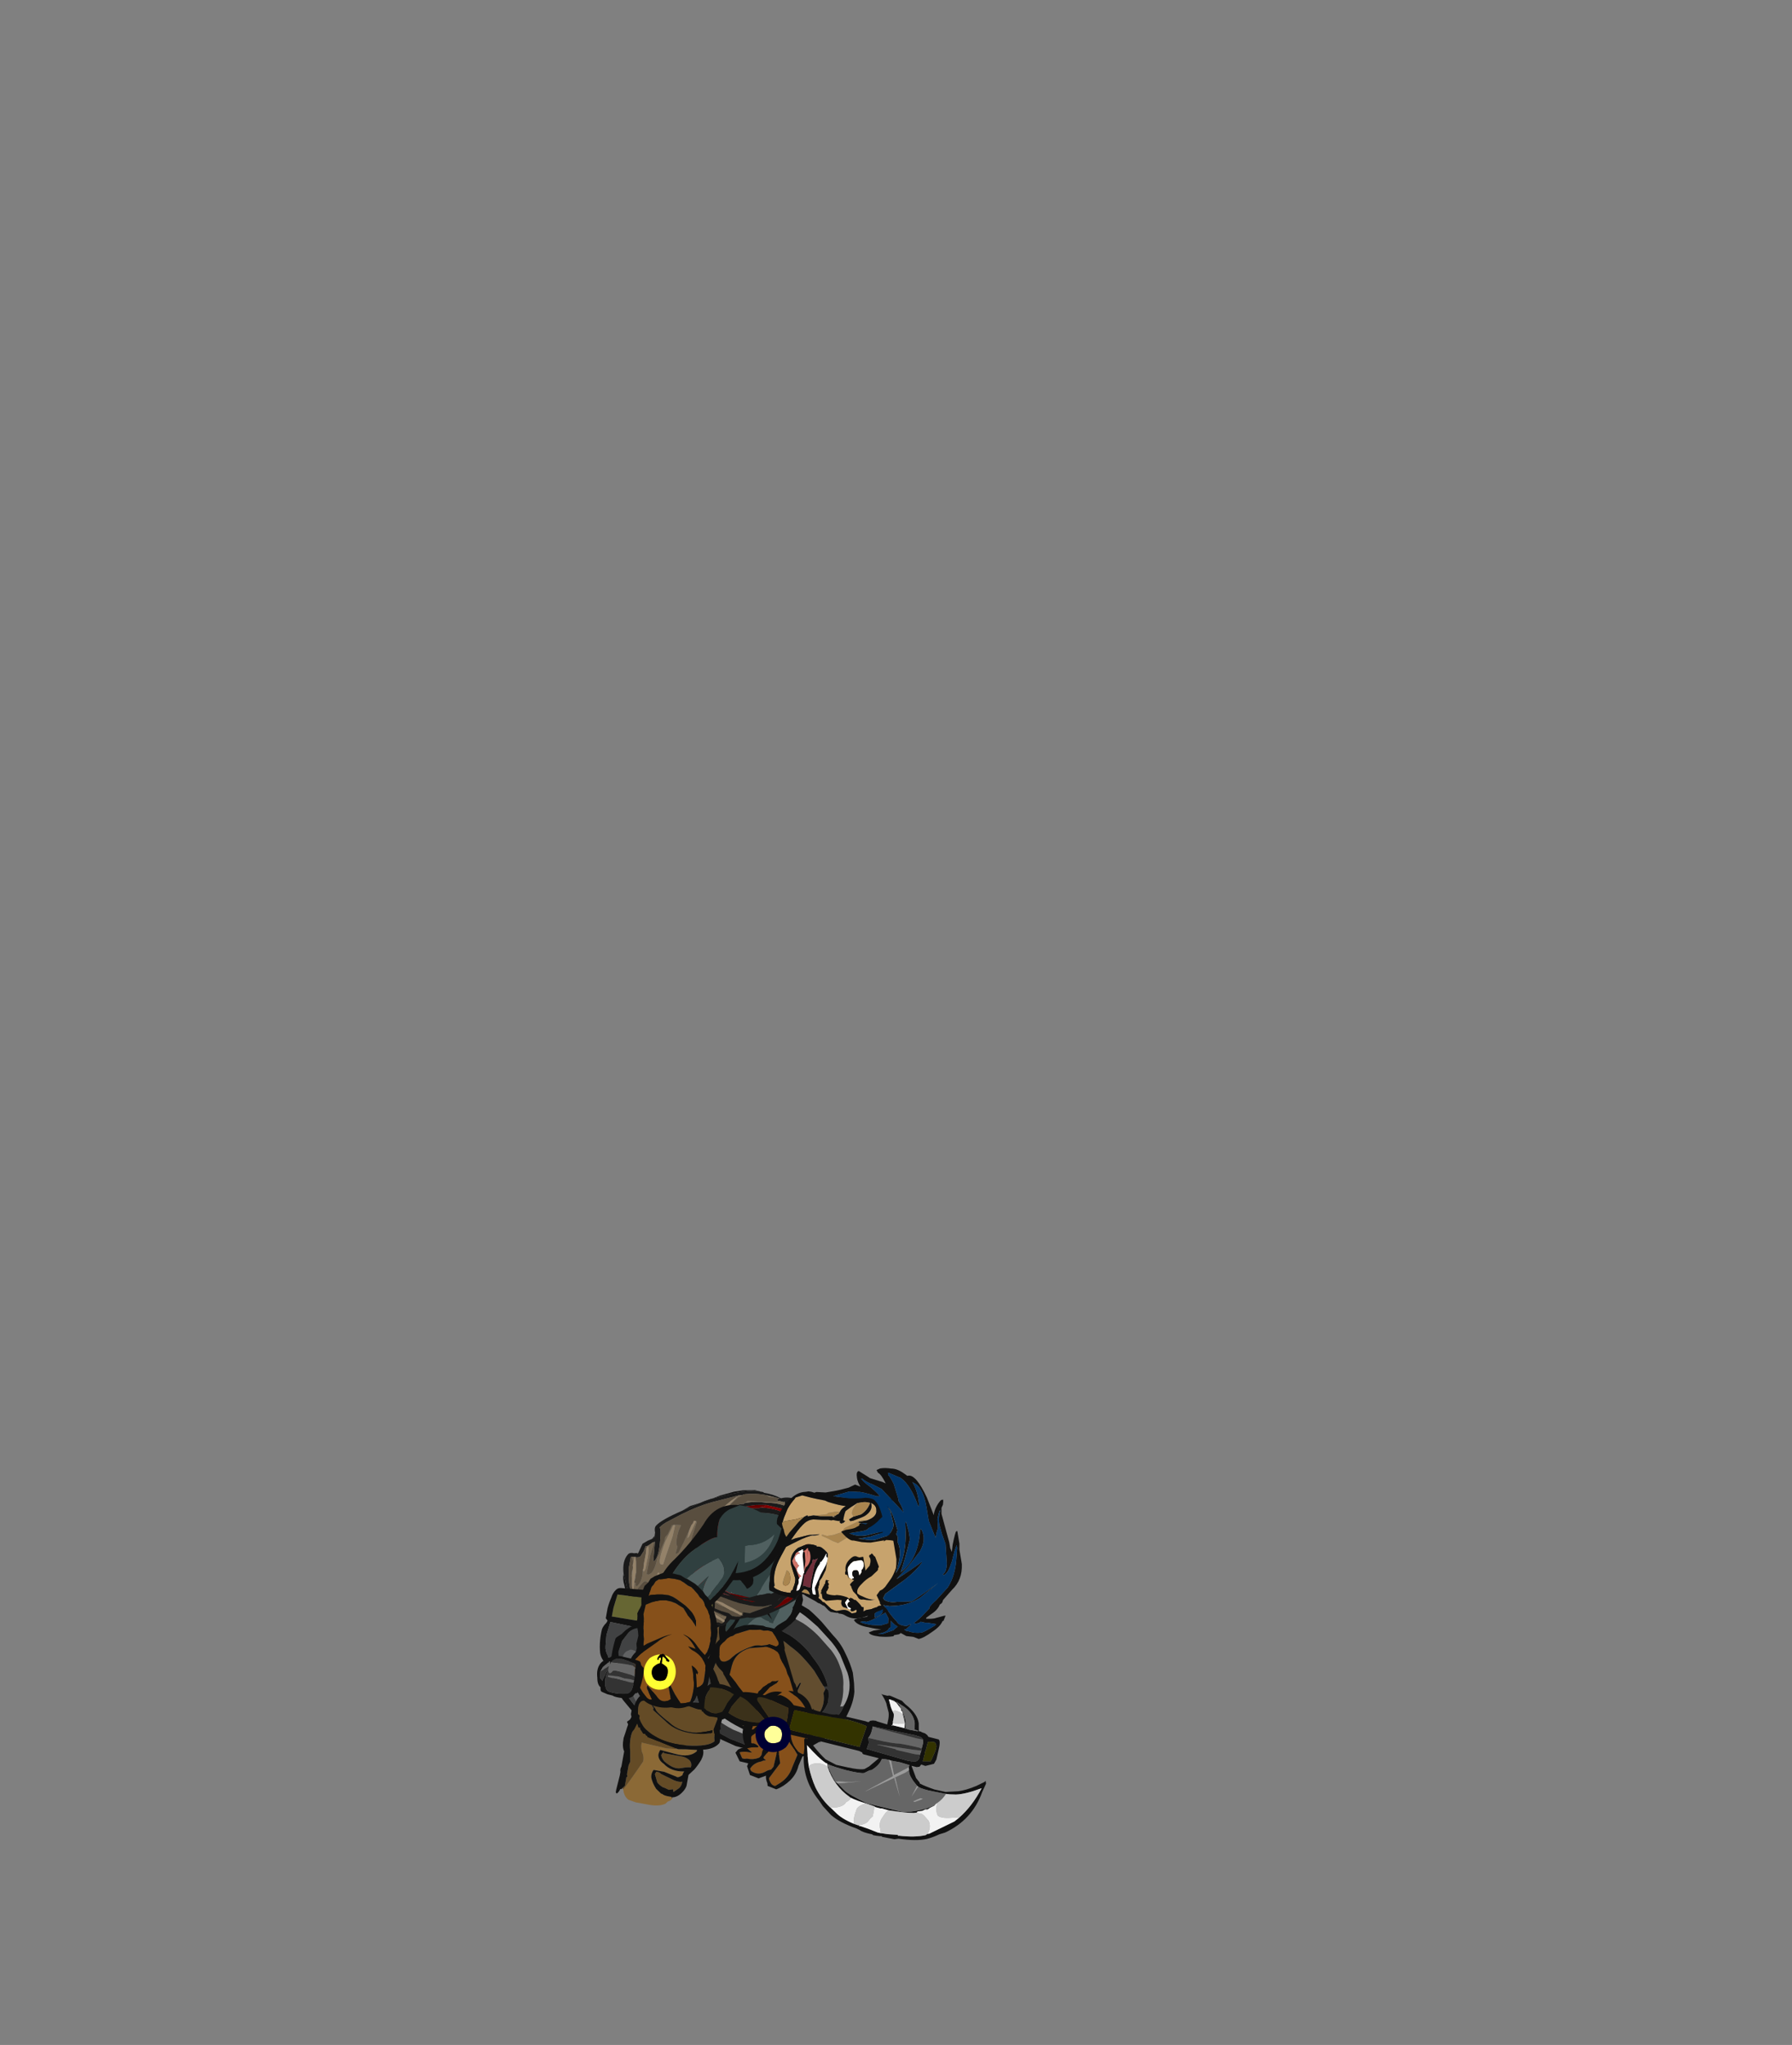 <?xml version="1.0" encoding="UTF-8" standalone="no"?>
<svg xmlns:ffdec="https://www.free-decompiler.com/flash" xmlns:xlink="http://www.w3.org/1999/xlink" ffdec:objectType="frame" height="729.7px" width="639.65px" xmlns="http://www.w3.org/2000/svg">
  <rect width="100%" height="100%" fill="#808080" stroke="none"/>
  <g transform="matrix(1.0, 0.0, 0.0, 1.0, 279.05, 601.4)">
    <use ffdec:characterId="846" ffdec:characterName="a_ShieldBack" height="69.65" transform="matrix(0.596, -0.682, 0.751, 0.656, -53.273, -6.297)" width="63.0" xlink:href="#sprite0"/>
    <use ffdec:characterId="848" ffdec:characterName="a_ULegL" height="37.1" transform="matrix(0.588, 0.807, -0.807, 0.588, -34.455, -20.777)" width="35.0" xlink:href="#sprite1"/>
    <use ffdec:characterId="838" ffdec:characterName="a_UArmL" height="36.4" transform="matrix(-0.004, 0.998, -0.824, -0.004, 7.659, -45.247)" width="42.35" xlink:href="#sprite2"/>
    <use ffdec:characterId="592" ffdec:characterName="a_LArmL" height="31.85" transform="matrix(0.284, 0.957, -0.779, 0.231, -2.053, -24.83)" width="36.4" xlink:href="#sprite3"/>
    <use ffdec:characterId="768" ffdec:characterName="a_HandL4" height="26.95" transform="matrix(-0.64, 0.766, -0.766, -0.64, 19.756, 13.806)" width="33.95" xlink:href="#sprite4"/>
    <use ffdec:characterId="764" ffdec:characterName="a_TorsoSide" height="67.2" transform="matrix(0.75, 0.637, -0.663, 0.746, -18.949, -87.211)" width="56.35" xlink:href="#sprite5"/>
    <use ffdec:characterId="802" ffdec:characterName="a_WaistSide" height="31.5" transform="matrix(0.995, 0.079, -0.091, 1.137, -63.028, -38.797)" width="41.3" xlink:href="#sprite6"/>
    <use ffdec:characterId="776" ffdec:characterName="WholeHeadYell" height="69.65" transform="matrix(0.165, 0.986, -0.986, 0.165, 58.211, -81.639)" width="62.65" xlink:href="#sprite7"/>
    <use ffdec:characterId="850" ffdec:characterName="a_ULegR" height="36.05" transform="matrix(0.675, -0.683, 0.929, 0.917, -69.963, -6.019)" width="31.15" xlink:href="#sprite15"/>
    <use ffdec:characterId="587" ffdec:characterName="a_LLegR" height="31.15" transform="matrix(-0.982, -0.178, -0.237, 1.306, -19.288, 5.664)" width="34.3" xlink:href="#sprite16"/>
    <use ffdec:characterId="762" ffdec:characterName="a_UArmRMelee" height="25.9" transform="matrix(-0.597, 0.796, -0.821, -0.775, 3.569, -53.02)" width="51.8" xlink:href="#sprite17"/>
    <use ffdec:characterId="816" ffdec:characterName="a_LArmR2" height="39.2" transform="matrix(0.851, -0.523, -0.523, -0.851, -43.325, 5.754)" width="33.95" xlink:href="#sprite18"/>
    <use ffdec:characterId="822" ffdec:characterName="a_HandFistback" height="29.05" transform="matrix(-0.178, -0.983, -0.983, 0.178, -23.073, 5.836)" width="26.6" xlink:href="#sprite19"/>
    <use ffdec:characterId="797" ffdec:characterName="WholeSword" height="79.45" transform="matrix(0.991, -0.131, -0.131, -0.991, -56.345, 69.075)" width="132.65" xlink:href="#sprite20"/>
    <use ffdec:characterId="832" ffdec:characterName="a_FireSocket" height="12.6" id="am_FireSocket" transform="matrix(1.0, 0.0, 0.0, 1.0, -9.35, 11.2)" width="12.6" xlink:href="#sprite22"/>
    <use ffdec:characterId="830" ffdec:characterName="a_PowerSocket" height="12.95" transform="matrix(0.898, 0.114, -0.126, 0.992, -48.37, -12.067)" width="12.6" xlink:href="#sprite23"/>
  </g>
  <defs>
    <g id="sprite0" transform="matrix(1.0, 0.0, 0.0, 1.0, 31.5, 34.3)">
      <use ffdec:characterId="845" height="9.95" transform="matrix(7.0, 0.0, 0.0, 7.0, -31.5, -34.3)" width="9.0" xlink:href="#shape0"/>
    </g>
    <g id="shape0" transform="matrix(1.0, 0.0, 0.0, 1.0, 4.5, 4.9)">
      <path d="M-2.7 1.55 L-2.8 1.6 -2.8 1.45 -2.8 1.5 -2.7 1.55 M-0.25 2.85 Q-0.35 2.85 -0.25 2.85" fill="#666666" fill-rule="evenodd" stroke="none"/>
      <path d="M1.8 4.5 L1.65 4.5 1.55 4.4 Q2.1 4.2 2.5 3.85 2.95 3.55 3.2 3.1 3.5 2.65 3.6 2.15 L3.7 1.45 Q3.8 0.8 3.7 0.15 L3.5 -0.7 Q3.4 -1.15 3.2 -1.6 L3.0 -2.15 Q2.7 -2.8 2.25 -3.4 L2.1 -3.6 Q1.95 -3.85 1.7 -4.05 L1.15 -4.4 Q0.9 -4.55 0.55 -4.55 -0.5 -4.65 -1.55 -4.3 L-2.1 -4.1 -1.5 -4.35 Q-1.05 -4.6 -0.5 -4.65 L0.65 -4.7 0.75 -4.7 Q0.9 -4.65 1.05 -4.65 1.5 -4.55 1.85 -4.3 L2.3 -3.95 2.75 -3.5 Q3.1 -3.1 3.3 -2.65 3.55 -2.2 3.65 -1.7 L3.95 -0.8 Q4.1 -0.25 4.1 0.3 L4.1 0.85 4.0 1.65 Q3.95 2.15 3.75 2.65 3.5 3.1 3.25 3.55 3.05 3.85 2.8 4.05 2.35 4.4 1.8 4.5 M-2.5 -3.9 L-2.65 -3.8 -2.5 -3.9 M-3.05 -2.5 L-3.15 -2.1 -3.25 -1.35 -3.3 -0.55 -3.25 0.2 Q-3.2 0.75 -3.05 1.25 -2.95 1.7 -2.7 2.15 -2.5 2.55 -2.2 2.95 L-1.75 3.55 -1.75 3.7 -1.9 3.7 -2.2 3.35 -2.7 2.65 -3.1 1.85 -3.4 1.05 Q-3.55 0.5 -3.6 -0.15 -3.6 -0.7 -3.55 -1.25 -3.5 -1.8 -3.3 -2.3 -3.25 -2.5 -3.1 -2.6 L-3.05 -2.5" fill="#999999" fill-rule="evenodd" stroke="none"/>
      <path d="M0.45 -2.95 L0.7 -2.8 0.9 -2.65 1.15 -2.5 1.45 -2.15 1.9 -1.35 0.5 -1.0 -0.35 -0.8 -2.6 -0.05 -3.1 0.1 -3.1 -1.3 -2.9 -1.3 0.4 -2.4 0.35 -2.45 -1.25 -2.15 -2.05 -1.9 -2.85 -1.6 -3.1 -1.5 Q-3.05 -1.75 -2.9 -2.0 L-2.6 -2.45 -2.25 -2.8 Q-2.05 -2.95 -1.8 -3.0 -1.55 -3.15 -1.3 -3.15 L-0.7 -3.25 Q-0.25 -3.2 0.15 -3.05 L0.45 -2.95 M-0.85 3.65 L-0.7 3.7 Q-1.2 3.55 -1.65 3.2 L-1.95 2.95 1.1 2.1 1.05 2.05 -0.1 2.2 -1.6 2.6 -2.05 2.8 Q-2.35 2.45 -2.55 2.05 L-2.7 1.8 -2.3 1.65 -1.6 1.5 -0.45 1.2 0.65 0.95 1.7 0.6 Q1.1 0.5 0.55 0.55 L-0.2 0.75 -0.9 0.95 Q-1.45 1.1 -2.0 1.3 L-2.7 1.55 -2.8 1.5 -2.8 1.45 -2.85 1.35 -3.1 0.3 -2.95 0.3 1.95 -1.25 2.1 -0.65 Q2.25 -0.15 2.25 0.45 2.3 0.9 2.25 1.3 2.2 1.75 2.1 2.2 L1.8 3.05 1.8 3.1 1.7 3.25 1.5 3.3 Q1.15 3.7 0.6 3.8 L0.0 3.75 0.1 3.8 -0.5 3.75 -0.85 3.65 M-0.25 2.85 Q-0.35 2.85 -0.25 2.85" fill="#624d2f" fill-rule="evenodd" stroke="none"/>
      <path d="M-2.1 -4.1 L-1.55 -4.3 Q-0.5 -4.65 0.55 -4.55 0.9 -4.55 1.15 -4.4 L1.7 -4.05 Q1.95 -3.85 2.1 -3.6 L2.25 -3.4 Q2.7 -2.8 3.0 -2.15 L3.2 -1.6 Q3.4 -1.15 3.5 -0.7 L3.7 0.15 Q3.8 0.8 3.7 1.45 L3.6 2.15 Q3.5 2.65 3.2 3.1 2.95 3.55 2.5 3.85 2.1 4.2 1.55 4.4 L1.65 4.5 1.8 4.5 1.4 4.6 0.3 4.7 Q-0.25 4.65 -0.8 4.45 -1.15 4.3 -1.55 4.1 -1.9 3.9 -2.25 3.7 -2.7 3.35 -3.05 2.95 -3.4 2.5 -3.6 2.0 L-3.9 1.25 -4.1 0.45 Q-4.2 0.05 -4.2 -0.35 L-4.2 -1.2 Q-4.15 -1.6 -4.05 -2.0 -3.95 -2.35 -3.75 -2.65 -3.55 -3.0 -3.25 -3.25 L-2.65 -3.8 -2.5 -3.9 -2.1 -4.1 M1.8 3.1 L1.8 3.15 1.9 3.2 1.95 3.25 Q2.45 2.55 2.6 1.75 L2.7 1.35 Q2.8 0.7 2.7 0.05 L2.5 -0.75 Q2.35 -1.15 2.2 -1.5 2.0 -1.85 1.75 -2.15 1.5 -2.5 1.2 -2.8 0.95 -3.05 0.6 -3.2 0.35 -3.35 0.1 -3.4 L-0.5 -3.55 Q-1.15 -3.6 -1.7 -3.4 -2.05 -3.25 -2.4 -3.05 L-3.05 -2.5 -3.1 -2.6 Q-3.25 -2.5 -3.3 -2.3 -3.5 -1.8 -3.55 -1.25 -3.6 -0.7 -3.6 -0.15 -3.55 0.5 -3.4 1.05 L-3.1 1.85 -2.7 2.65 -2.2 3.35 -1.9 3.7 -1.75 3.7 -1.75 3.55 -2.2 2.95 -1.9 3.15 Q-1.4 3.5 -0.85 3.65 L-0.5 3.75 0.1 3.8 Q0.65 4.0 1.25 3.8 1.55 3.65 1.8 3.4 L1.8 3.25 1.7 3.25 1.8 3.1" fill="#333333" fill-rule="evenodd" stroke="none"/>
      <path d="M1.8 4.5 Q2.35 4.4 2.8 4.05 3.05 3.85 3.25 3.55 3.5 3.1 3.75 2.65 3.95 2.15 4.0 1.65 L4.1 0.85 4.1 0.3 Q4.1 -0.25 3.95 -0.8 L3.65 -1.7 Q3.55 -2.2 3.3 -2.65 3.1 -3.1 2.75 -3.5 L2.3 -3.95 1.85 -4.3 Q1.5 -4.55 1.05 -4.65 0.9 -4.65 0.75 -4.7 L0.65 -4.7 -0.5 -4.65 Q-1.05 -4.6 -1.5 -4.35 L-2.1 -4.1 -2.5 -3.9 -2.65 -3.8 -3.25 -3.25 Q-3.55 -3.0 -3.75 -2.65 -3.95 -2.35 -4.05 -2.0 -4.15 -1.6 -4.2 -1.2 L-4.2 -0.35 Q-4.2 0.05 -4.1 0.45 L-3.9 1.25 -3.6 2.0 Q-3.4 2.5 -3.05 2.95 -2.7 3.35 -2.25 3.7 -1.9 3.9 -1.55 4.1 -1.15 4.3 -0.8 4.45 -0.25 4.65 0.3 4.7 L1.4 4.6 1.8 4.5 M1.7 -4.55 L2.55 -4.15 Q2.9 -3.9 3.15 -3.6 3.45 -3.15 3.7 -2.65 L4.05 -1.85 4.25 -1.15 Q4.4 -0.6 4.5 -0.05 4.5 0.4 4.45 0.85 L4.3 1.75 Q4.25 2.3 4.0 2.8 3.75 3.35 3.45 3.75 L3.05 4.15 2.7 4.45 Q2.25 4.75 1.65 4.9 1.15 5.05 0.6 5.05 L-0.3 4.9 Q-0.7 4.8 -1.15 4.65 -1.55 4.5 -1.9 4.25 L-2.55 3.75 Q-2.9 3.5 -3.15 3.15 L-3.6 2.45 -4.0 1.7 -4.25 0.95 -4.45 0.15 Q-4.5 -0.35 -4.5 -0.8 -4.45 -1.25 -4.35 -1.7 L-4.1 -2.3 Q-3.95 -2.8 -3.6 -3.2 -3.25 -3.65 -2.8 -3.9 -2.45 -4.1 -2.05 -4.3 L-1.25 -4.6 -0.2 -4.85 0.65 -4.9 Q1.2 -4.8 1.7 -4.55 M0.45 -2.95 L0.15 -3.05 Q-0.25 -3.2 -0.7 -3.25 L-1.3 -3.15 Q-1.55 -3.15 -1.8 -3.0 -2.05 -2.95 -2.25 -2.8 L-2.6 -2.45 -2.9 -2.0 Q-3.05 -1.75 -3.1 -1.5 L-2.85 -1.6 -2.05 -1.9 -1.25 -2.15 0.35 -2.45 0.4 -2.4 -2.9 -1.3 -3.1 -1.3 -3.1 0.1 -2.6 -0.05 -0.35 -0.8 0.5 -1.0 1.9 -1.35 1.45 -2.15 1.15 -2.5 0.9 -2.65 0.7 -2.8 0.45 -2.95 M-3.05 -2.5 L-2.4 -3.05 Q-2.05 -3.25 -1.7 -3.4 -1.15 -3.6 -0.5 -3.55 L0.1 -3.4 Q0.35 -3.35 0.6 -3.2 0.95 -3.05 1.2 -2.8 1.5 -2.5 1.75 -2.15 2.0 -1.85 2.2 -1.5 2.35 -1.15 2.5 -0.75 L2.7 0.05 Q2.8 0.7 2.7 1.35 L2.6 1.75 Q2.45 2.55 1.95 3.25 L1.9 3.2 1.8 3.15 1.8 3.1 1.8 3.05 2.1 2.2 Q2.2 1.75 2.25 1.3 2.3 0.9 2.25 0.45 2.25 -0.15 2.1 -0.65 L1.95 -1.25 -2.95 0.3 -3.1 0.3 -2.85 1.35 -2.8 1.45 -2.8 1.6 -2.7 1.55 -2.0 1.3 Q-1.45 1.1 -0.9 0.95 L-0.2 0.75 0.55 0.55 Q1.1 0.5 1.7 0.6 L0.65 0.95 -0.45 1.2 -1.6 1.5 -2.3 1.65 -2.7 1.8 -2.55 2.05 Q-2.35 2.45 -2.05 2.8 L-1.6 2.6 -0.1 2.2 1.05 2.05 1.1 2.1 -1.95 2.95 -1.65 3.2 Q-1.2 3.55 -0.7 3.7 L-0.85 3.65 Q-1.4 3.5 -1.9 3.15 L-2.2 2.95 Q-2.5 2.55 -2.7 2.15 -2.95 1.7 -3.05 1.25 -3.2 0.75 -3.25 0.2 L-3.3 -0.55 -3.25 -1.35 -3.15 -2.1 -3.05 -2.5 M1.7 3.25 L1.8 3.25 1.8 3.4 Q1.55 3.65 1.25 3.8 0.65 4.0 0.1 3.8 L0.0 3.75 0.6 3.8 Q1.15 3.7 1.5 3.3 L1.7 3.25" fill="#111111" fill-rule="evenodd" stroke="none"/>
    </g>
    <g id="sprite1" transform="matrix(1.0, 0.0, 0.0, 1.0, 12.95, 13.65)">
      <use ffdec:characterId="847" height="5.3" transform="matrix(7.0, 0.0, 0.0, 7.0, -12.95, -13.65)" width="5.0" xlink:href="#shape1"/>
    </g>
    <g id="shape1" transform="matrix(1.0, 0.0, 0.0, 1.0, 1.85, 1.95)">
      <path d="M0.1 -1.95 L0.15 -1.95 0.25 -1.9 0.7 -1.85 Q1.1 -1.8 1.35 -1.7 L1.4 -1.7 Q1.75 -1.6 2.0 -1.35 L2.05 -1.3 2.3 -0.95 2.45 -0.8 2.65 -0.2 2.75 -0.1 Q2.95 0.05 3.0 0.25 3.15 0.7 3.15 0.95 L3.05 1.2 Q3.05 1.5 2.1 2.55 L1.85 2.8 1.8 2.9 1.5 3.25 Q1.2 3.35 0.8 3.35 0.5 3.35 0.3 3.3 L0.3 3.1 0.1 2.05 0.1 1.95 -0.15 1.7 Q-0.5 1.65 -0.95 1.3 L-1.25 1.0 -1.3 1.0 -1.4 0.85 -1.5 0.75 -1.6 0.55 -1.7 0.3 Q-1.75 -0.05 -1.8 -0.4 L-1.8 -0.7 Q-1.8 -1.3 -1.15 -1.7 -0.6 -2.05 0.1 -1.95 M1.4 -1.2 Q1.2 -1.35 0.9 -1.45 L0.85 -1.45 0.8 -1.5 0.45 -1.55 0.1 -1.65 -0.1 -1.75 -0.55 -1.8 Q-1.25 -1.8 -1.55 -1.15 -1.7 -0.85 -1.75 -0.55 -1.7 -0.3 -1.55 -0.05 -1.4 0.25 -1.05 0.7 L-0.9 0.85 0.1 1.5 Q0.65 1.75 0.95 1.8 L1.25 1.9 0.95 2.05 Q0.75 2.15 0.7 2.15 L0.5 2.1 0.45 2.5 Q0.45 2.7 0.75 2.95 L0.85 3.05 Q1.3 2.95 1.5 2.85 L1.65 2.75 2.05 2.25 2.1 2.15 2.2 2.0 Q2.5 1.5 2.65 1.15 L2.75 0.9 2.65 0.6 2.6 0.55 2.45 0.15 2.3 -0.15 2.1 -0.65 Q1.8 -1.0 1.4 -1.2 M-1.8 -0.35 L-1.85 -0.4 -1.8 -0.4 -1.8 -0.35" fill="#111111" fill-rule="evenodd" stroke="none"/>
      <path d="M1.4 -1.2 Q1.8 -1.0 2.1 -0.65 L2.3 -0.15 2.45 0.15 2.6 0.55 2.65 0.6 2.75 0.9 2.65 1.15 Q2.5 1.5 2.2 2.0 L2.1 2.15 2.05 2.25 1.65 2.75 1.5 2.85 Q1.3 2.95 0.85 3.05 L0.75 2.95 Q0.45 2.7 0.45 2.5 L0.5 2.1 0.7 2.15 Q0.75 2.15 0.95 2.05 L1.25 1.9 0.95 1.8 Q0.65 1.75 0.1 1.5 L-0.9 0.85 -1.05 0.7 Q-1.4 0.25 -1.55 -0.05 -1.7 -0.3 -1.75 -0.55 -1.7 -0.85 -1.55 -1.15 -1.25 -1.8 -0.55 -1.8 L-0.1 -1.75 0.1 -1.65 0.45 -1.55 0.8 -1.5 0.85 -1.45 0.9 -1.45 Q1.2 -1.35 1.4 -1.2 M0.1 -0.15 L0.25 0.1 Q1.0 1.5 1.45 1.5 L1.6 1.45 1.65 1.4 1.55 1.2 Q1.25 0.35 0.8 -0.4 L0.85 -0.4 0.85 -0.35 0.9 -0.35 1.15 -0.15 Q1.7 0.25 1.7 0.5 L1.7 0.75 1.75 1.1 1.85 1.15 1.85 1.2 Q1.9 1.25 2.0 1.25 2.1 1.25 2.15 1.2 L2.2 1.2 2.3 1.15 2.3 0.65 Q2.3 0.2 1.9 -0.5 1.3 -1.4 0.5 -1.4 -0.3 -1.4 -0.45 -0.95 L-0.5 -0.85 -0.25 -0.65 0.0 -0.4 0.1 -0.15 M1.7 0.65 L1.65 0.55 1.7 0.8 1.7 0.65" fill="#414243" fill-rule="evenodd" stroke="none"/>
      <path d="M0.1 -0.15 L0.0 -0.4 -0.25 -0.65 -0.5 -0.85 -0.45 -0.95 Q-0.3 -1.4 0.5 -1.4 1.3 -1.4 1.9 -0.5 2.3 0.2 2.3 0.65 L2.3 1.15 2.2 1.2 2.15 1.2 Q2.1 1.25 2.0 1.25 1.9 1.25 1.85 1.2 L1.85 1.15 1.75 1.1 1.7 0.75 1.7 0.5 Q1.7 0.25 1.15 -0.15 L0.9 -0.35 0.85 -0.35 0.85 -0.4 0.8 -0.4 Q1.25 0.35 1.55 1.2 L1.65 1.4 1.6 1.45 1.45 1.5 Q1.0 1.5 0.25 0.1 L0.1 -0.15" fill="#616263" fill-rule="evenodd" stroke="none"/>
      <path d="M1.7 0.65 L1.7 0.8 1.65 0.55 1.7 0.65" fill="#403020" fill-rule="evenodd" stroke="none"/>
    </g>
    <g id="sprite2" transform="matrix(1.0, 0.0, 0.0, 1.0, 22.4, 17.85)">
      <use ffdec:characterId="837" height="5.2" transform="matrix(7.0, 0.0, 0.0, 7.0, -22.4, -17.85)" width="6.05" xlink:href="#shape2"/>
    </g>
    <g id="shape2" transform="matrix(1.0, 0.0, 0.0, 1.0, 3.2, 2.55)">
      <path d="M-2.9 -1.75 L-2.65 -1.95 Q-2.5 -2.0 -2.4 -2.1 L-2.3 -2.2 -2.1 -2.3 Q-1.55 -2.5 -1.4 -2.5 L-1.3 -2.5 -1.1 -2.55 Q-0.7 -2.45 -0.45 -2.35 L-0.4 -2.3 -0.15 -2.1 -0.1 -2.1 0.15 -1.8 0.5 -1.25 0.55 -1.15 0.55 -1.1 0.85 -1.05 Q1.1 -0.95 1.7 -0.45 L1.95 -0.25 Q2.25 0.0 2.35 0.25 2.85 0.85 2.85 1.25 L2.85 1.5 2.8 1.7 2.65 1.9 Q2.6 1.95 2.6 1.85 L2.65 1.7 2.65 1.65 2.45 1.1 2.4 1.05 Q2.05 0.35 1.6 -0.1 L1.4 -0.3 0.95 -0.5 Q0.75 -0.6 0.6 -0.7 0.35 -0.7 0.15 -1.1 L-0.05 -1.5 Q-0.4 -1.9 -0.7 -1.9 L-0.75 -1.95 Q-0.9 -2.05 -1.1 -2.1 L-2.0 -2.05 Q-1.8 -1.95 -1.65 -1.75 L-1.65 -1.7 -1.6 -1.65 -1.55 -1.55 -1.45 -1.35 -1.4 -1.25 -1.45 -1.2 Q-1.45 -1.4 -1.8 -1.55 L-1.9 -1.6 -1.95 -1.65 -2.55 -1.85 -2.75 -1.8 Q-2.85 -1.75 -2.9 -1.7 L-2.9 -1.75 M1.9 2.35 L1.95 2.35 1.85 2.4 Q1.6 2.65 1.4 2.65 L1.0 2.6 0.6 2.65 Q-0.7 2.65 -1.55 1.75 -2.05 1.3 -2.2 0.85 L-2.65 0.3 -2.8 0.15 -2.85 0.05 -3.1 -0.5 -3.0 -0.45 -2.5 -0.2 Q-1.85 0.05 -1.6 0.05 L-1.45 0.05 Q-1.35 0.0 -1.25 0.0 L-1.0 -0.1 -0.15 -0.6 -0.05 -0.65 -0.25 -0.45 -0.55 -0.1 -0.7 0.0 -0.75 0.0 -0.8 0.05 -1.2 0.35 Q-1.3 0.35 -1.4 0.45 L-1.45 0.45 Q-1.5 0.5 -1.55 0.5 L-1.6 0.65 Q-1.6 0.75 -1.5 0.85 L-1.5 0.9 Q-1.5 1.05 -0.65 1.35 L-0.5 1.3 -0.45 1.3 -0.75 0.95 -0.85 0.75 Q-0.95 0.55 -1.05 0.4 L-0.25 1.2 -0.25 1.25 -0.2 1.25 -0.15 1.3 -0.15 1.35 -0.05 1.4 Q0.4 1.75 0.95 2.0 1.2 2.1 1.35 2.15 L1.4 2.15 1.6 2.2 1.7 2.25 1.65 2.3 1.85 2.3 1.9 2.35 M0.05 1.7 Q-0.1 1.6 -0.25 1.55 -0.4 1.6 -0.55 1.6 -0.85 1.6 -1.1 1.5 L-0.95 1.7 Q-0.35 2.2 0.2 2.2 L0.45 2.25 0.55 2.2 0.05 1.7 M-0.95 0.0 L-1.25 0.05 -1.25 0.1 -1.0 0.0 -0.95 0.0" fill="#111111" fill-rule="evenodd" stroke="none"/>
      <path d="M-2.9 -1.75 L-2.9 -1.7 Q-2.85 -1.75 -2.75 -1.8 L-2.55 -1.85 -1.95 -1.65 -1.9 -1.6 -1.8 -1.55 Q-1.45 -1.4 -1.45 -1.2 L-1.4 -1.25 -1.45 -1.35 Q-0.75 -0.9 -0.75 -0.75 L-0.75 -0.6 Q-0.75 -0.5 -0.95 -0.4 L-1.35 -0.35 Q-1.7 -0.35 -2.05 -0.55 -2.55 -0.65 -2.85 -0.9 -3.1 -1.1 -3.2 -1.25 -3.1 -1.5 -2.95 -1.7 L-2.9 -1.75 M-1.55 -1.55 L-1.6 -1.65 -1.65 -1.7 -1.65 -1.75 Q-1.8 -1.95 -2.0 -2.05 L-1.1 -2.1 Q-0.9 -2.05 -0.75 -1.95 L-0.7 -1.9 Q-0.4 -1.9 -0.05 -1.5 L0.15 -1.1 Q0.35 -0.7 0.6 -0.7 0.75 -0.6 0.95 -0.5 L1.4 -0.3 1.6 -0.1 Q2.05 0.35 2.4 1.05 L2.45 1.1 2.65 1.65 2.65 1.7 2.5 1.95 2.35 2.15 Q2.15 2.3 1.9 2.35 L1.85 2.3 1.95 2.25 1.85 2.1 Q1.55 2.1 0.5 1.2 -0.2 0.55 -0.2 0.15 L-0.2 0.05 Q0.0 -0.3 0.0 -0.45 L0.05 -0.45 Q0.1 -0.6 0.1 -0.7 L0.05 -0.7 Q-0.1 -0.8 -0.35 -0.95 -0.8 -1.25 -1.35 -1.35 L-1.55 -1.55 M-0.75 0.0 L-0.75 0.05 -0.8 0.05 -0.75 0.0 M-0.95 0.0 L-1.0 0.0 -1.25 0.1 -1.25 0.05 -0.95 0.0" fill="#506060" fill-rule="evenodd" stroke="none"/>
      <path d="M-1.45 -1.35 L-1.55 -1.55 -1.35 -1.35 Q-0.8 -1.25 -0.35 -0.95 -0.1 -0.8 0.05 -0.7 L0.1 -0.7 Q0.1 -0.6 0.05 -0.45 L0.0 -0.45 Q0.0 -0.3 -0.2 0.05 L-0.2 0.15 Q-0.2 0.55 0.5 1.2 1.55 2.1 1.85 2.1 L1.95 2.25 1.85 2.3 1.65 2.3 1.7 2.25 1.6 2.2 1.4 2.15 1.35 2.15 Q1.2 2.1 0.95 2.0 0.4 1.75 -0.05 1.4 L-0.15 1.35 -0.15 1.3 -0.2 1.25 -0.25 1.25 -0.25 1.2 -1.05 0.4 Q-0.95 0.55 -0.85 0.75 L-0.75 0.95 -0.45 1.3 -0.5 1.3 -0.65 1.35 Q-1.5 1.05 -1.5 0.9 L-1.5 0.85 Q-1.6 0.75 -1.6 0.65 L-1.55 0.5 Q-1.5 0.5 -1.45 0.45 L-1.4 0.45 Q-1.3 0.35 -1.2 0.35 L-0.8 0.05 -0.75 0.05 -0.75 0.0 -0.7 0.0 -0.55 -0.1 -0.25 -0.45 -0.05 -0.65 -0.15 -0.6 -1.0 -0.1 -1.25 0.0 Q-1.35 0.0 -1.45 0.05 L-1.6 0.05 Q-1.85 0.05 -2.5 -0.2 L-3.0 -0.45 -3.15 -0.75 -3.2 -1.25 Q-3.1 -1.1 -2.85 -0.9 -2.55 -0.65 -2.05 -0.55 -1.7 -0.35 -1.35 -0.35 L-0.95 -0.4 Q-0.75 -0.5 -0.75 -0.6 L-0.75 -0.75 Q-0.75 -0.9 -1.45 -1.35 M0.05 1.7 L0.55 2.2 0.45 2.25 0.2 2.2 Q-0.35 2.2 -0.95 1.7 L-1.1 1.5 Q-0.85 1.6 -0.55 1.6 -0.4 1.6 -0.25 1.55 -0.1 1.6 0.05 1.7" fill="#304040" fill-rule="evenodd" stroke="none"/>
    </g>
    <g id="sprite3" transform="matrix(1.0, 0.0, 0.0, 1.0, 18.9, 16.45)">
      <use ffdec:characterId="591" height="4.55" transform="matrix(7.0, 0.0, 0.0, 7.0, -18.9, -16.45)" width="5.2" xlink:href="#shape3"/>
    </g>
    <g id="shape3" transform="matrix(1.0, 0.0, 0.0, 1.0, 2.7, 2.35)">
      <path d="M1.45 -1.95 L1.7 -1.85 Q1.85 -1.75 1.95 -1.6 L2.05 -1.2 2.1 -0.95 2.15 -0.65 2.15 -0.4 2.1 -0.15 1.9 0.25 1.75 0.4 1.5 0.5 1.35 0.3 1.15 0.15 1.0 -0.05 0.9 -0.3 0.7 -0.7 0.6 -1.2 0.5 -1.35 0.5 -1.15 0.45 -0.95 0.5 -0.8 Q0.5 -0.65 0.55 -0.55 L0.6 -0.3 Q0.65 -0.2 0.7 -0.1 L0.75 0.05 1.05 0.35 1.2 0.45 1.4 0.6 1.15 0.75 Q1.0 0.8 0.85 0.85 L0.15 1.2 -0.1 1.3 -0.5 1.5 -0.55 1.45 -0.9 1.2 Q-1.5 0.75 -1.5 -0.2 L-1.35 -1.05 Q-1.35 -1.3 -1.05 -1.65 L-0.9 -1.8 -0.75 -1.85 -0.55 -1.85 0.05 -2.0 0.3 -2.0 0.55 -2.05 1.3 -2.05 1.45 -1.95 M-1.5 -2.0 Q-1.2 -2.1 -1.2 -1.8 L-1.4 -1.45 Q-1.4 -1.25 -1.45 -0.95 -1.55 -0.65 -1.55 -0.5 -1.55 0.15 -1.4 0.75 L-1.3 1.05 Q-1.2 1.25 -1.2 1.5 -1.2 1.6 -1.25 1.7 -1.3 1.8 -1.45 1.8 -1.55 1.8 -1.6 1.75 -1.85 1.7 -2.05 1.55 L-2.15 1.35 -2.2 1.2 -2.3 1.0 -2.35 0.8 -2.35 0.6 -2.4 0.4 -2.4 -0.5 -2.3 -0.9 -2.25 -1.15 -2.15 -1.35 -2.1 -1.6 -2.0 -1.8 -1.95 -1.85 -1.7 -1.95 -1.5 -2.0" fill="#86501a" fill-rule="evenodd" stroke="none"/>
      <path d="M1.75 -2.25 L1.95 -2.2 2.0 -2.15 2.1 -1.95 2.15 -1.9 2.35 -1.3 2.45 -1.05 2.5 -0.75 2.5 -0.5 Q2.55 -0.35 2.5 -0.15 L2.45 0.05 2.4 0.15 Q2.35 0.4 2.15 0.6 1.9 0.9 1.5 1.1 L1.0 1.3 0.9 1.35 0.75 1.4 0.5 1.5 0.3 1.55 0.1 1.65 -0.1 1.7 -0.25 1.75 -0.45 1.8 -0.6 1.85 -0.7 1.85 -0.8 1.9 -0.95 2.0 Q-1.2 2.15 -1.55 2.15 L-1.65 2.2 -1.7 2.2 -1.95 2.1 -2.0 2.0 Q-2.2 1.85 -2.35 1.5 L-2.4 1.35 -2.5 1.1 -2.65 0.55 -2.65 0.45 -2.7 0.3 -2.7 -0.25 -2.65 -0.55 -2.6 -0.8 -2.4 -1.4 -2.3 -1.55 -2.2 -1.8 -2.0 -2.2 Q-1.7 -2.35 -1.4 -2.35 L-1.0 -2.3 -0.9 -2.25 0.8 -2.25 0.95 -2.3 1.55 -2.3 1.75 -2.25 M1.45 -1.95 L1.3 -2.05 0.55 -2.05 0.3 -2.0 0.05 -2.0 -0.55 -1.85 -0.75 -1.85 -0.9 -1.8 -1.05 -1.65 Q-1.35 -1.3 -1.35 -1.05 L-1.5 -0.2 Q-1.5 0.75 -0.9 1.2 L-0.55 1.45 -0.5 1.5 -0.1 1.3 0.15 1.2 0.85 0.85 Q1.0 0.8 1.15 0.75 L1.4 0.6 1.2 0.45 1.05 0.35 0.75 0.05 0.7 -0.1 Q0.65 -0.2 0.6 -0.3 L0.55 -0.55 Q0.5 -0.65 0.5 -0.8 L0.45 -0.95 0.5 -1.15 0.5 -1.35 0.6 -1.2 0.7 -0.7 0.9 -0.3 1.0 -0.05 1.15 0.15 1.35 0.3 1.5 0.5 1.75 0.4 1.9 0.25 2.1 -0.15 2.15 -0.4 2.15 -0.65 2.1 -0.95 2.05 -1.2 1.95 -1.6 Q1.85 -1.75 1.7 -1.85 L1.45 -1.95 M-1.5 -2.0 L-1.7 -1.95 -1.95 -1.85 -2.0 -1.8 -2.1 -1.6 -2.15 -1.35 -2.25 -1.15 -2.3 -0.9 -2.4 -0.5 -2.4 0.4 -2.35 0.6 -2.35 0.8 -2.3 1.0 -2.2 1.2 -2.15 1.35 -2.05 1.55 Q-1.85 1.7 -1.6 1.75 -1.55 1.8 -1.45 1.8 -1.3 1.8 -1.25 1.7 -1.2 1.6 -1.2 1.5 -1.2 1.25 -1.3 1.05 L-1.4 0.75 Q-1.55 0.15 -1.55 -0.5 -1.55 -0.65 -1.45 -0.95 -1.4 -1.25 -1.4 -1.45 L-1.2 -1.8 Q-1.2 -2.1 -1.5 -2.0" fill="#111111" fill-rule="evenodd" stroke="none"/>
      <path d="M1.9 -2.2 L1.85 -2.15 1.85 -2.2 1.9 -2.2" fill="#111111" fill-rule="evenodd" stroke="none"/>
    </g>
    <g id="sprite4" transform="matrix(1.0, 0.0, 0.0, 1.0, 16.8, 13.65)">
      <use ffdec:characterId="767" height="3.85" transform="matrix(7.0, 0.0, 0.0, 7.0, -16.8, -13.65)" width="4.85" xlink:href="#shape4"/>
    </g>
    <g id="shape4" transform="matrix(1.0, 0.0, 0.0, 1.0, 2.4, 1.95)">
      <path d="M-2.1 1.05 L-2.15 0.5 Q-2.1 -0.35 -1.45 -0.85 -1.0 -1.25 -0.45 -1.5 -0.4 -1.55 -0.35 -1.6 L-0.25 -1.65 -0.1 -1.6 Q-0.05 -1.45 -0.05 -1.3 -0.1 -0.9 -0.35 -0.6 -0.7 -0.2 -0.8 0.35 L-0.8 0.5 -0.85 0.65 -0.5 0.55 -0.25 -0.2 0.0 -1.15 0.05 -1.25 0.1 -1.4 0.75 -1.6 Q1.25 -1.8 1.75 -1.65 L2.05 -1.55 Q2.15 -1.4 2.05 -1.2 L2.0 -1.1 1.95 -1.05 1.0 -1.0 0.5 -0.45 0.55 -0.45 1.35 -0.85 1.55 -0.85 Q1.65 -0.75 1.8 -0.7 2.2 -0.55 2.25 -0.15 L2.25 -0.1 2.2 0.0 Q1.85 0.05 1.55 -0.2 L1.45 -0.25 1.35 -0.35 1.35 -0.2 1.3 -0.15 0.8 -0.15 0.95 0.0 0.95 0.05 0.8 0.2 1.2 0.05 1.3 0.0 1.45 0.0 Q1.75 0.15 1.9 0.45 L2.0 0.55 2.05 0.65 1.9 0.95 Q1.7 0.8 1.6 0.6 L1.5 0.45 1.5 0.8 Q1.3 0.65 1.15 0.45 L1.1 0.4 1.05 0.4 1.05 0.45 Q1.05 0.6 1.1 0.7 L1.15 0.75 1.15 0.8 0.75 1.15 -0.3 1.65 -1.85 1.25 -2.1 1.05" fill="#86501a" fill-rule="evenodd" stroke="none"/>
      <path d="M-2.1 1.05 Q-2.4 0.7 -2.4 0.25 -2.4 -0.1 -2.2 -0.4 -2.05 -0.7 -1.8 -1.0 L-1.65 -1.0 -1.45 -1.15 Q-1.15 -1.4 -0.8 -1.55 L-0.25 -1.85 -0.2 -1.8 0.0 -1.65 0.5 -1.8 Q0.9 -2.0 1.35 -1.95 1.8 -1.9 2.15 -1.7 L2.3 -1.25 2.2 -1.15 Q2.1 -0.95 1.95 -0.85 L2.3 -0.65 2.45 -0.2 2.2 0.2 2.05 0.25 2.25 0.65 2.05 1.1 1.85 1.1 Q1.7 1.05 1.6 0.95 L1.45 0.95 Q1.3 1.25 1.0 1.5 0.6 1.75 0.2 1.8 -0.15 1.9 -0.5 1.9 -0.9 1.95 -1.25 1.8 -1.65 1.65 -1.85 1.25 L-0.3 1.65 0.75 1.15 1.15 0.8 1.15 0.75 1.1 0.7 Q1.05 0.6 1.05 0.45 L1.05 0.4 1.1 0.4 1.15 0.45 Q1.3 0.65 1.5 0.8 L1.5 0.45 1.6 0.6 Q1.7 0.8 1.9 0.95 L2.05 0.65 2.0 0.55 1.9 0.45 Q1.75 0.15 1.45 0.0 L1.3 0.0 1.2 0.05 0.8 0.2 0.95 0.05 0.95 0.0 0.8 -0.15 1.3 -0.15 1.35 -0.2 1.35 -0.35 1.45 -0.25 1.55 -0.2 Q1.85 0.05 2.2 0.0 L2.25 -0.1 2.25 -0.15 Q2.2 -0.55 1.8 -0.7 1.65 -0.75 1.55 -0.85 L1.35 -0.85 0.55 -0.45 0.5 -0.45 1.0 -1.0 1.95 -1.05 2.0 -1.1 2.05 -1.2 Q2.15 -1.4 2.05 -1.55 L1.75 -1.65 Q1.25 -1.8 0.75 -1.6 L0.1 -1.4 0.05 -1.25 0.0 -1.15 -0.25 -0.2 -0.5 0.55 -0.85 0.65 -0.8 0.5 -0.8 0.35 Q-0.7 -0.2 -0.35 -0.6 -0.1 -0.9 -0.05 -1.3 -0.05 -1.45 -0.1 -1.6 L-0.25 -1.65 -0.35 -1.6 Q-0.4 -1.55 -0.45 -1.5 -1.0 -1.25 -1.45 -0.85 -2.1 -0.35 -2.15 0.5 L-2.1 1.05" fill="#111111" fill-rule="evenodd" stroke="none"/>
    </g>
    <g id="sprite5" transform="matrix(1.0, 0.0, 0.0, 1.0, 28.35, 33.95)">
      <use ffdec:characterId="763" height="9.6" transform="matrix(7.0, 0.0, 0.0, 7.0, -28.35, -33.95)" width="8.05" xlink:href="#shape5"/>
    </g>
    <g id="shape5" transform="matrix(1.0, 0.0, 0.0, 1.0, 4.05, 4.85)">
      <path d="M-1.1 1.4 L-1.05 1.5 -1.1 1.4 M2.7 -3.6 L2.75 -3.75 2.8 -3.75 2.85 -3.7 2.95 -3.45 3.1 -3.15 3.15 -3.1 Q3.35 -2.8 3.5 -2.45 L3.5 -2.4 3.2 -2.8 Q3.1 -2.95 3.05 -2.95 2.85 -3.4 2.7 -3.6 M-0.9 -4.0 L-0.95 -4.0 Q-1.35 -3.8 -1.7 -3.4 -2.0 -3.1 -2.75 -2.0 -3.05 -1.5 -3.45 -0.6 L-3.3 -1.05 -2.9 -1.7 -2.5 -2.45 -2.1 -3.05 -1.8 -3.4 -1.4 -3.75 -1.35 -3.8 -1.05 -3.95 -0.9 -4.0 M-3.65 1.3 L-3.6 1.35 -3.65 1.5 -3.65 1.3 M-3.55 3.8 L-3.4 3.9 -3.0 4.2 -2.85 4.3 -2.6 4.5 -2.4 4.6 -2.6 4.5 Q-2.9 4.4 -3.15 4.2 -3.4 4.05 -3.55 3.8 M0.55 3.85 L0.55 3.8 0.6 3.8 0.55 3.85 M-0.65 0.45 L-0.55 0.35 Q-0.4 0.1 -0.2 -0.05 L0.15 -0.25 Q0.45 -0.45 0.75 -0.45 L1.15 -0.5 1.2 -0.5 Q1.5 -0.45 1.7 -0.25 L1.8 -0.1 Q1.85 0.1 1.75 0.3 1.0 0.05 0.3 0.4 0.05 0.55 -0.1 0.7 L-0.35 0.9 -0.65 0.45 M3.75 -1.5 L3.7 -1.55 3.75 -1.5 M3.35 -0.3 L3.35 -0.4 3.4 -0.55 3.35 -0.25 3.35 -0.3" fill="#111111" fill-rule="evenodd" stroke="none"/>
      <path d="M1.0 -4.35 L0.9 -4.45 1.0 -4.35 M2.7 -3.6 Q2.55 -3.8 2.35 -3.85 1.8 -4.25 1.2 -4.3 L1.25 -4.35 1.2 -4.45 1.4 -4.35 2.05 -4.1 2.65 -3.8 2.7 -3.85 2.75 -3.75 2.7 -3.6 M-1.0 -2.25 L-0.95 -2.45 Q-0.7 -2.8 -0.3 -3.15 0.2 -3.55 0.8 -3.75 L0.95 -3.7 1.35 -3.8 Q1.6 -3.55 1.75 -3.25 1.95 -2.95 2.0 -2.55 L2.05 -1.8 2.15 -1.05 Q2.2 -0.55 2.3 -0.1 L2.35 0.25 2.15 0.55 1.5 0.9 1.45 0.9 1.3 0.95 1.25 0.95 1.3 1.0 1.15 1.05 1.1 1.05 0.8 1.15 0.7 1.15 0.7 1.1 0.95 1.05 0.8 0.95 0.3 1.0 0.3 1.1 0.2 1.2 0.05 1.2 Q-0.2 1.1 -0.35 0.9 L-0.1 0.7 Q0.05 0.55 0.3 0.4 1.0 0.05 1.75 0.3 1.85 0.1 1.8 -0.1 L1.7 -0.25 Q1.5 -0.45 1.2 -0.5 L1.15 -0.5 0.75 -0.45 Q0.45 -0.45 0.15 -0.25 L-0.2 -0.05 Q-0.4 0.1 -0.55 0.35 L-0.65 0.45 -0.85 -0.05 -0.95 -0.35 -0.45 -0.9 Q-0.5 -1.25 -0.7 -1.6 L-0.9 -1.95 -1.0 -2.25 M1.45 -3.8 L1.6 -3.9 1.9 -3.8 Q2.25 -3.6 2.5 -3.05 L2.4 -3.2 Q2.2 -3.5 1.85 -3.65 L1.55 -3.8 1.45 -3.8" fill="#304040" fill-rule="evenodd" stroke="none"/>
      <path d="M-1.35 -2.85 L-1.3 -2.9 -1.35 -2.85 M-1.0 -2.25 L-0.9 -1.95 -0.7 -1.6 Q-0.5 -1.25 -0.45 -0.9 L-0.95 -0.35 Q-1.1 -1.0 -1.1 -1.7 -1.1 -2.0 -1.0 -2.25 M0.2 1.2 L0.3 1.1 0.3 1.0 0.8 0.95 0.95 1.05 0.7 1.1 0.7 1.15 0.2 1.2 M1.3 1.0 L1.25 0.95 1.3 0.95 1.45 0.9 1.5 0.9 1.3 1.0 M2.35 0.25 L2.3 -0.1 Q2.2 -0.55 2.15 -1.05 L2.05 -1.8 2.0 -2.55 Q1.95 -2.95 1.75 -3.25 1.6 -3.55 1.35 -3.8 L1.45 -3.8 1.55 -3.8 1.85 -3.65 Q2.2 -3.5 2.4 -3.2 L2.5 -3.05 2.65 -2.65 Q2.95 -1.65 2.95 -0.65 2.95 -0.45 2.85 -0.3 2.75 -0.3 2.6 -0.05 L2.35 0.25" fill="#506060" fill-rule="evenodd" stroke="none"/>
      <path d="M0.75 -4.6 L0.9 -4.45 Q0.9 -4.35 0.75 -4.35 0.65 -4.35 0.6 -4.4 L0.6 -4.45 Q0.6 -4.6 0.7 -4.6 L0.75 -4.6 M-1.3 -1.3 Q-1.25 -0.8 -1.15 -0.35 L-1.3 -0.15 -1.4 0.0 -1.5 0.1 -1.55 0.1 Q-1.65 -0.35 -1.7 -0.9 -1.65 -1.05 -1.5 -1.2 -1.35 -1.4 -1.3 -1.3 M0.35 1.4 L0.45 1.4 0.65 1.35 0.75 1.35 0.75 1.4 0.65 1.45 0.1 1.65 Q0.05 1.65 0.05 1.55 0.05 1.5 0.35 1.4 M3.55 -1.9 Q3.55 -1.85 3.5 -1.85 3.4 -1.85 3.35 -1.95 L3.35 -2.0 Q3.35 -2.15 3.45 -2.15 L3.55 -1.9" fill="#a30000" fill-rule="evenodd" stroke="none"/>
      <path d="M1.0 -4.35 L0.9 -4.45 0.75 -4.6 0.7 -4.7 0.5 -4.55 0.35 -4.45 0.65 -4.3 0.7 -4.25 1.05 -4.3 1.0 -4.35 M0.5 -4.05 L-0.4 -3.6 -0.8 -3.25 -1.15 -2.85 -1.55 -2.25 -1.65 -2.0 -1.7 -1.55 -1.7 -0.9 Q-1.65 -0.35 -1.55 0.1 L-1.5 0.3 -1.45 0.4 -1.25 0.9 -1.15 1.05 -0.9 1.4 Q-0.6 1.65 -0.3 1.75 L-0.1 1.8 -0.05 1.75 0.1 1.65 0.65 1.45 0.75 1.4 1.4 1.1 2.1 0.8 2.15 0.75 2.4 0.65 2.5 0.5 Q2.35 0.65 2.1 0.75 L1.4 1.1 0.75 1.35 0.65 1.35 0.45 1.4 0.35 1.4 0.25 1.4 0.05 1.4 Q-0.3 1.4 -0.55 1.1 -0.7 0.9 -0.8 0.7 L-0.85 0.6 Q-1.0 0.25 -1.1 -0.15 L-1.15 -0.3 -1.15 -0.35 Q-1.25 -0.8 -1.3 -1.3 L-1.35 -2.2 -1.35 -2.25 Q-1.3 -2.45 -1.1 -2.7 -0.9 -2.95 -0.55 -3.25 L-0.55 -3.3 Q-0.1 -3.65 0.3 -3.8 L0.5 -3.85 0.55 -3.9 0.7 -3.9 1.05 -4.05 1.15 -4.05 1.15 -4.1 0.7 -4.1 0.55 -4.05 0.5 -4.05 M-1.3 -2.9 L-1.3 -2.95 Q-0.95 -3.4 -0.45 -3.7 -0.05 -4.05 0.4 -4.2 L0.25 -4.3 0.2 -4.35 0.2 -4.3 0.0 -4.2 -0.1 -4.15 Q-0.15 -4.15 -0.15 -4.2 L-0.1 -4.3 -0.3 -4.2 -0.7 -4.0 Q-1.25 -3.7 -1.65 -3.25 L-1.65 -3.2 -1.8 -3.05 -2.6 -1.9 Q-3.0 -1.3 -3.35 -0.45 L-3.6 0.2 Q-3.75 0.55 -3.75 0.8 L-3.65 0.85 Q-3.45 1.05 -3.2 1.4 -2.8 1.95 -2.8 2.25 L-2.8 2.3 -2.85 2.3 -3.45 1.5 -3.45 1.55 -3.5 1.6 Q-3.55 1.85 -3.6 1.95 L-3.65 2.0 -3.55 2.25 -3.5 2.55 Q-3.5 2.65 -3.65 2.75 L-3.7 2.75 -3.7 2.8 -3.75 2.8 -3.8 2.85 -3.85 2.9 -3.55 3.4 -3.2 3.8 Q-2.8 4.2 -2.6 4.25 L-1.6 4.35 -1.55 4.35 -1.5 4.4 Q-1.3 4.5 -1.2 4.5 -0.75 4.5 -0.45 4.35 -0.15 4.2 -0.1 4.2 L-0.05 4.25 0.1 4.15 0.4 4.0 0.3 3.85 Q0.3 3.55 0.55 3.5 L1.0 3.4 1.15 3.4 1.2 3.3 Q1.35 3.15 1.35 3.05 L1.35 3.0 0.95 3.05 0.9 3.05 0.85 3.05 0.2 3.1 Q0.15 3.15 0.15 3.1 0.15 3.05 0.85 2.9 L0.95 2.85 1.5 2.75 1.7 2.65 1.8 2.55 1.95 2.5 2.0 2.4 2.0 2.35 2.0 2.3 1.95 2.25 1.95 2.15 1.9 2.05 0.6 2.45 0.55 2.45 0.55 2.4 Q0.55 2.35 0.85 2.25 L0.95 2.2 1.55 2.0 1.9 1.85 2.1 1.85 Q2.3 1.75 2.45 1.6 L2.45 1.55 2.5 1.45 2.45 1.45 2.45 1.4 2.4 1.35 2.7 1.15 2.75 1.05 3.0 0.6 3.2 0.25 3.2 0.15 Q3.0 0.55 2.35 0.9 L2.25 0.95 Q2.0 1.1 1.6 1.25 L0.65 1.6 0.2 1.75 0.1 1.8 0.0 1.8 0.0 1.9 -0.1 1.9 Q-0.45 1.9 -0.75 1.7 L-1.0 1.5 -1.05 1.5 -1.1 1.4 -1.25 1.2 -1.35 1.05 -1.35 1.0 -1.55 0.5 -1.6 0.45 Q-1.9 -0.45 -1.9 -1.2 L-1.85 -1.7 Q-1.85 -1.95 -1.75 -2.1 L-1.7 -2.3 Q-1.65 -2.5 -1.4 -2.8 L-1.35 -2.85 -1.3 -2.9 M3.2 0.15 L3.25 0.1 3.25 0.15 3.2 0.15 M1.2 -4.45 L1.25 -4.35 1.2 -4.3 Q1.8 -4.25 2.35 -3.85 2.55 -3.8 2.7 -3.6 2.85 -3.4 3.05 -2.95 3.1 -2.95 3.2 -2.8 L3.5 -2.4 3.7 -2.05 Q4.0 -1.4 4.0 -0.85 3.4 1.05 2.75 1.4 L2.35 1.9 2.15 2.05 2.15 2.35 Q2.15 2.6 1.85 2.7 L1.75 2.75 1.8 2.75 1.55 2.95 Q1.55 3.0 1.55 3.1 1.55 3.2 1.35 3.4 1.35 3.5 1.1 3.65 0.85 3.8 0.6 3.8 L0.55 3.8 0.55 3.85 0.65 3.9 0.7 3.95 Q0.7 4.1 0.45 4.2 L0.4 4.25 0.25 4.35 -0.05 4.5 -0.3 4.6 Q-0.7 4.75 -1.55 4.75 -2.0 4.75 -2.4 4.6 L-2.6 4.5 -2.85 4.3 -3.0 4.2 -3.4 3.9 -3.55 3.8 Q-4.05 3.35 -4.05 2.9 -4.05 2.75 -3.85 2.65 L-3.75 2.55 -3.7 2.55 -3.7 2.5 -3.85 2.0 -3.75 1.7 -3.65 1.5 -3.6 1.35 -3.65 1.3 -3.75 1.15 Q-3.95 1.0 -3.95 0.85 -3.95 0.45 -3.45 -0.6 -3.05 -1.5 -2.75 -2.0 -2.0 -3.1 -1.7 -3.4 -1.35 -3.8 -0.95 -4.0 L-0.9 -4.0 Q-0.5 -4.25 -0.05 -4.35 0.15 -4.65 0.55 -4.8 1.05 -4.95 1.2 -4.45 M1.0 -4.05 L1.0 -4.05 M1.35 -3.8 L0.95 -3.7 0.8 -3.75 Q0.2 -3.55 -0.3 -3.15 -0.7 -2.8 -0.95 -2.45 L-1.0 -2.25 Q-1.1 -2.0 -1.1 -1.7 -1.1 -1.0 -0.95 -0.35 L-0.85 -0.05 -0.65 0.45 -0.35 0.9 Q-0.2 1.1 0.05 1.2 L0.2 1.2 0.7 1.15 0.8 1.15 1.25 1.05 1.3 1.05 Q1.55 0.95 1.85 0.8 L2.15 0.55 2.35 0.25 2.6 -0.05 Q2.75 -0.3 2.85 -0.3 2.95 -0.45 2.95 -0.65 2.95 -1.65 2.65 -2.65 L2.5 -3.05 Q2.25 -3.6 1.9 -3.8 L1.6 -3.9 1.45 -3.8 1.35 -3.8 M2.25 -3.7 L2.35 -3.5 Q2.5 -3.3 2.65 -3.05 L2.85 -2.55 Q2.9 -2.4 3.05 -1.65 L3.15 -0.7 3.2 -1.05 3.05 -1.8 2.85 -2.7 Q2.8 -2.85 2.75 -3.15 L2.75 -3.25 2.7 -3.3 2.7 -3.35 2.55 -3.55 2.25 -3.7 M3.45 -2.15 L3.35 -2.3 3.15 -2.55 3.3 -2.1 3.3 -2.05 3.3 -1.9 3.35 -1.75 Q3.45 -1.6 3.5 -1.35 3.6 -1.05 3.6 -0.7 L3.55 -0.5 3.55 -0.4 Q3.55 -0.1 3.45 0.2 3.85 -0.45 3.85 -0.8 L3.8 -1.0 Q3.75 -0.95 3.65 -0.65 L3.7 -0.9 Q3.75 -1.2 3.75 -1.5 L3.7 -1.55 3.6 -1.85 3.55 -1.9 3.45 -2.15 M3.35 -0.3 L3.35 -0.25 3.4 -0.55 3.35 -0.4 3.35 -0.3 M3.45 0.2 L3.45 0.2" fill="#1a1a1a" fill-rule="evenodd" stroke="none"/>
      <path d="M0.9 -4.45 L1.0 -4.35 1.05 -4.3 0.7 -4.25 0.65 -4.3 0.35 -4.45 0.5 -4.55 0.7 -4.7 0.75 -4.6 0.7 -4.6 Q0.6 -4.6 0.6 -4.45 L0.6 -4.4 Q0.65 -4.35 0.75 -4.35 0.9 -4.35 0.9 -4.45 M-0.4 -3.6 L0.5 -4.05 Q0.4 -4.0 0.4 -3.95 L0.4 -3.9 0.5 -3.95 0.3 -3.8 Q-0.1 -3.65 -0.55 -3.3 -0.4 -3.5 -0.4 -3.55 L-0.4 -3.6 M-1.35 -2.25 L-1.35 -2.2 -1.3 -1.3 Q-1.35 -1.4 -1.5 -1.2 -1.65 -1.05 -1.7 -0.9 L-1.7 -1.55 -1.65 -2.0 -1.55 -2.25 Q-1.5 -2.25 -1.45 -2.25 L-1.35 -2.25 M-0.85 0.6 L-0.8 0.7 Q-0.7 0.9 -0.55 1.1 -0.3 1.4 0.05 1.4 L0.25 1.4 0.05 1.5 Q-0.25 1.65 -0.3 1.75 -0.6 1.65 -0.9 1.4 L-1.15 1.05 -1.25 0.9 -0.85 0.6 M2.25 -3.7 L2.55 -3.55 2.7 -3.35 2.7 -3.3 2.75 -3.25 2.75 -3.15 Q2.8 -2.85 2.85 -2.7 L3.05 -1.8 3.2 -1.05 3.15 -0.7 3.05 -1.65 Q2.9 -2.4 2.85 -2.55 L2.65 -3.05 Q2.5 -3.3 2.35 -3.5 L2.25 -3.7 M3.3 -2.05 Q3.4 -1.7 3.5 -1.65 L3.55 -1.8 3.6 -1.85 3.7 -1.55 3.75 -1.5 Q3.75 -1.2 3.7 -0.9 L3.65 -0.65 3.55 -0.5 3.6 -0.7 Q3.6 -1.05 3.5 -1.35 3.45 -1.6 3.35 -1.75 L3.3 -1.9 3.3 -2.05 M3.45 0.2 L3.45 0.2 M-1.4 0.0 L-1.35 0.15 -1.35 0.3 -1.4 0.2 -1.5 0.1 -1.4 0.0" fill="#800000" fill-rule="evenodd" stroke="none"/>
      <path d="M0.5 -4.05 L0.55 -4.05 0.7 -4.1 1.15 -4.1 1.15 -4.05 1.05 -4.05 0.7 -3.9 0.55 -3.9 0.5 -3.85 0.3 -3.8 0.5 -3.95 0.4 -3.9 0.4 -3.95 Q0.4 -4.0 0.5 -4.05 M-0.55 -3.3 L-0.55 -3.25 Q-0.9 -2.95 -1.1 -2.7 -1.3 -2.45 -1.35 -2.25 L-1.45 -2.25 Q-1.5 -2.25 -1.55 -2.25 L-1.15 -2.85 -0.8 -3.25 -0.4 -3.6 -0.4 -3.55 Q-0.4 -3.5 -0.55 -3.3 M-1.15 -0.35 L-1.15 -0.3 -1.1 -0.15 Q-1.0 0.25 -0.85 0.6 L-1.25 0.9 -1.45 0.4 -1.5 0.3 -1.55 0.1 -1.5 0.1 -1.4 0.2 -1.35 0.3 -1.35 0.15 -1.4 0.0 -1.3 -0.15 -1.15 -0.35 M0.25 1.4 L0.35 1.4 Q0.05 1.5 0.05 1.55 0.05 1.65 0.1 1.65 L-0.05 1.75 -0.1 1.8 -0.3 1.75 Q-0.25 1.65 0.05 1.5 L0.25 1.4 M0.75 1.35 L1.4 1.1 2.1 0.75 Q2.35 0.65 2.5 0.5 L2.4 0.65 2.15 0.75 2.1 0.8 1.4 1.1 0.75 1.4 0.75 1.35 M1.0 -4.05 L1.0 -4.05 M0.8 1.15 L1.1 1.05 1.15 1.05 1.3 1.0 1.5 0.9 2.15 0.55 1.85 0.8 Q1.55 0.95 1.3 1.05 L1.25 1.05 0.8 1.15 M3.3 -2.05 L3.3 -2.1 3.15 -2.55 3.35 -2.3 3.45 -2.15 Q3.35 -2.15 3.35 -2.0 L3.35 -1.95 Q3.4 -1.85 3.5 -1.85 3.55 -1.85 3.55 -1.9 L3.6 -1.85 3.55 -1.8 3.5 -1.65 Q3.4 -1.7 3.3 -2.05 M3.55 -0.5 L3.65 -0.65 Q3.75 -0.95 3.8 -1.0 L3.85 -0.8 Q3.85 -0.45 3.45 0.2 3.55 -0.1 3.55 -0.4 L3.55 -0.5" fill="#660000" fill-rule="evenodd" stroke="none"/>
      <path d="M0.0 -4.2 L0.2 -4.3 0.2 -4.35 0.25 -4.3 0.4 -4.2 Q-0.05 -4.05 -0.45 -3.7 -0.95 -3.4 -1.3 -2.95 L-1.3 -2.9 -1.35 -2.85 -1.3 -2.95 -1.25 -3.15 -0.65 -3.6 -0.1 -4.05 0.0 -4.2 M-1.7 -2.3 L-1.75 -2.1 Q-1.85 -1.95 -1.85 -1.7 L-1.9 -1.2 Q-1.9 -0.45 -1.6 0.45 L-1.55 0.5 -1.35 1.0 -1.35 1.05 -1.25 1.2 -1.1 1.4 -1.05 1.5 -1.2 1.45 -1.6 1.5 -1.7 1.6 -1.55 1.95 -1.55 2.05 Q-1.65 2.35 -1.95 2.85 L-2.05 2.75 Q-2.15 2.55 -2.25 2.6 L-2.25 2.65 -2.15 2.85 -2.05 3.0 -2.25 3.3 -2.4 3.35 Q-2.5 3.35 -2.5 3.55 L-2.5 3.85 -2.45 4.1 -2.45 4.25 -2.5 4.25 -2.55 4.2 -2.8 4.0 -3.2 3.6 -3.35 3.35 -3.4 3.25 -3.35 3.3 -3.3 3.4 -2.8 4.0 -2.6 4.15 -2.6 4.1 -2.65 4.05 -3.1 3.4 -3.1 3.35 -2.95 3.55 -2.85 3.8 -2.75 3.75 -2.7 3.85 -2.6 3.85 -2.6 3.75 Q-2.6 3.4 -2.95 3.0 L-2.85 3.05 -2.85 2.95 Q-2.85 2.9 -3.1 2.5 L-3.15 2.4 Q-3.4 2.0 -3.55 1.9 L-3.55 2.05 -3.6 1.95 Q-3.55 1.85 -3.5 1.6 L-3.45 1.55 -3.15 2.2 -2.65 3.05 -2.55 3.0 -2.5 2.85 Q-2.5 2.55 -2.8 2.05 L-2.85 1.85 -2.95 1.6 -3.1 1.15 -3.2 1.0 -3.2 0.8 Q-3.25 0.6 -3.35 0.3 L-3.3 0.25 -3.2 0.6 -3.05 1.15 Q-2.65 2.2 -2.45 2.2 L-2.35 2.15 -2.35 2.1 -2.55 1.65 -2.8 1.05 -2.95 0.7 -3.2 0.25 -3.25 0.2 -3.2 0.15 -3.0 0.0 -2.9 0.3 -2.8 0.5 Q-2.55 0.95 -2.4 0.95 L-2.25 1.25 -2.2 1.3 -2.15 1.15 -2.3 0.6 -2.5 -0.05 -2.3 0.3 -2.3 0.2 Q-2.3 0.15 -2.45 -0.3 L-2.55 -0.65 -2.5 -0.65 -2.3 -0.2 Q-2.05 0.4 -1.95 0.4 L-1.9 0.4 -1.9 0.35 Q-1.9 0.4 -1.9 0.3 L-1.9 0.2 Q-1.9 -0.5 -1.95 -1.25 L-1.85 -1.95 -1.85 -2.1 Q-1.8 -2.65 -1.8 -2.8 L-1.8 -3.0 -1.8 -3.05 -1.65 -3.2 -1.75 -2.95 -1.75 -2.9 -1.8 -2.5 Q-1.8 -2.35 -1.75 -2.3 L-1.7 -2.3 M-0.75 1.7 Q-0.45 1.9 -0.1 1.9 L0.0 1.9 0.0 1.8 0.1 1.8 0.2 1.75 Q0.0 1.85 0.0 1.95 L0.05 2.0 0.6 1.85 0.6 1.9 0.75 1.9 1.2 1.8 1.55 1.75 1.8 1.7 1.6 1.75 1.25 1.85 Q0.95 1.9 0.75 2.0 L0.5 2.05 Q0.15 2.15 -0.1 2.25 -0.5 2.45 -0.5 2.7 L-0.5 2.75 Q-0.5 2.85 -0.4 2.85 L-0.25 2.8 -0.3 2.85 -0.15 2.85 0.65 2.75 Q0.4 2.8 0.25 2.9 L-0.05 2.95 Q-0.3 3.0 -0.4 3.1 -1.0 3.3 -1.0 3.4 L-0.9 3.55 -0.6 3.75 -0.25 3.9 -0.15 3.9 0.0 4.0 -0.05 4.05 -0.3 4.1 -0.6 4.1 -1.05 3.95 -1.8 4.0 -2.15 4.15 -2.15 4.05 -2.2 3.75 Q-2.15 3.5 -2.15 3.45 -2.0 3.4 -1.85 3.25 L-1.75 3.05 -1.55 2.6 -1.55 2.65 Q-1.55 2.75 -1.45 2.75 -0.95 2.7 -0.85 2.5 -1.1 2.35 -1.35 2.45 -1.45 2.45 -1.5 2.55 L-1.5 2.45 Q-1.35 2.1 -1.35 1.85 L-1.35 1.75 -1.3 1.7 -1.15 1.7 -1.0 1.75 -0.9 1.75 Q-0.8 1.75 -0.75 1.7 M3.2 0.15 L3.25 0.15 3.25 0.1 3.2 0.15 M2.45 1.4 L2.45 1.45 2.5 1.45 2.45 1.55 2.4 1.55 2.45 1.5 Q2.45 1.45 2.4 1.4 L2.45 1.4 M1.9 2.05 L1.95 2.15 1.95 2.25 1.3 2.35 0.9 2.4 0.75 2.45 0.9 2.4 1.3 2.25 1.35 2.25 Q1.65 2.2 1.9 2.05 M2.0 2.35 L2.0 2.4 1.95 2.5 1.95 2.45 1.9 2.4 1.95 2.4 2.0 2.35 M0.9 3.05 L0.95 3.05 1.35 3.0 1.35 3.05 Q1.35 3.15 1.2 3.3 L1.15 3.3 1.2 3.25 Q1.05 3.1 0.7 3.2 L0.6 3.25 0.45 3.3 0.2 3.35 0.8 3.1 0.85 3.05 0.9 3.05 M-1.55 4.35 L-1.6 4.35 -1.55 4.35 M-3.8 2.85 L-3.75 2.8 -3.7 2.8 -3.55 3.05 -3.75 2.9 Q-3.75 2.85 -3.8 2.85 M-3.7 2.75 L-3.65 2.75 -3.5 2.9 -3.7 2.75 M-0.7 -4.0 L-0.3 -4.2 -0.55 -4.0 -0.7 -4.0 M-2.8 -0.15 L-2.8 -0.15 M-1.85 3.3 L-1.75 3.4 -1.7 3.4 -1.7 3.45 -1.6 3.5 -1.6 3.4 -1.1 3.3 Q-1.05 3.3 -1.0 3.2 -1.2 3.0 -1.55 3.1 -1.85 3.2 -1.85 3.3 M-0.2 3.5 L-0.25 3.5 -0.1 3.45 -0.2 3.5" fill="#736551" fill-rule="evenodd" stroke="none"/>
      <path d="M0.0 -4.2 L-0.1 -4.05 -0.65 -3.6 -1.25 -3.15 -1.3 -2.95 -1.35 -2.85 -1.4 -2.8 Q-1.65 -2.5 -1.7 -2.3 L-1.75 -2.3 Q-1.8 -2.35 -1.8 -2.5 L-1.75 -2.9 -1.75 -2.95 -1.65 -3.2 -1.65 -3.25 Q-1.25 -3.7 -0.7 -4.0 L-0.55 -4.0 -0.3 -4.2 -0.1 -4.3 -0.15 -4.2 Q-0.15 -4.15 -0.1 -4.15 L0.0 -4.2 M-1.05 1.5 L-1.0 1.5 -0.75 1.7 Q-0.8 1.75 -0.9 1.75 L-1.0 1.75 -1.15 1.7 -1.3 1.7 -1.35 1.75 -1.35 1.85 Q-1.35 2.1 -1.5 2.45 L-1.5 2.55 -1.55 2.6 -1.75 3.05 -1.85 3.25 Q-2.0 3.4 -2.15 3.45 -2.15 3.5 -2.2 3.75 L-2.15 4.05 -2.15 4.15 -1.8 4.0 -1.05 3.95 -0.6 4.1 -0.3 4.1 -0.05 4.05 0.0 4.0 -0.15 3.9 -0.25 3.9 -0.6 3.75 -0.9 3.55 -1.0 3.4 Q-1.0 3.3 -0.4 3.1 -0.3 3.0 -0.05 2.95 L0.25 2.9 Q0.4 2.8 0.65 2.75 L0.95 2.6 1.15 2.55 Q1.75 2.4 1.9 2.4 L1.95 2.45 1.95 2.5 1.8 2.55 1.7 2.65 1.5 2.75 0.95 2.85 0.85 2.9 Q0.15 3.05 0.15 3.1 0.15 3.15 0.2 3.1 L0.85 3.05 0.9 3.05 0.85 3.05 0.8 3.1 0.2 3.35 0.45 3.3 0.65 3.25 0.9 3.25 1.15 3.3 1.2 3.3 1.15 3.4 1.0 3.4 0.55 3.5 Q0.3 3.55 0.3 3.85 L0.4 4.0 0.1 4.15 -0.05 4.25 -0.1 4.2 Q-0.15 4.2 -0.45 4.35 -0.75 4.5 -1.2 4.5 -1.3 4.5 -1.5 4.4 L-1.55 4.35 -1.6 4.35 -2.6 4.25 Q-2.8 4.2 -3.2 3.8 L-3.55 3.4 -3.85 2.9 -3.8 2.85 Q-3.75 2.85 -3.75 2.9 L-3.55 3.05 -3.5 3.15 -3.4 3.25 -3.35 3.35 -3.2 3.6 -2.8 4.0 -2.55 4.2 -2.5 4.25 -2.45 4.25 -2.45 4.1 -2.5 3.85 -2.5 3.55 Q-2.5 3.35 -2.4 3.35 L-2.25 3.3 -2.05 3.0 -2.0 2.95 -1.95 2.85 Q-1.65 2.35 -1.55 2.05 L-1.55 1.95 -1.7 1.6 -1.6 1.5 -1.2 1.45 -1.05 1.5 M0.2 1.75 L0.65 1.6 1.6 1.25 Q2.0 1.1 2.25 0.95 L2.35 0.9 Q3.0 0.55 3.2 0.15 L3.2 0.25 3.0 0.6 2.75 1.05 2.7 1.15 2.4 1.35 2.45 1.4 2.4 1.4 2.25 1.45 2.2 1.45 1.25 1.65 1.0 1.75 0.7 1.85 0.6 1.85 0.05 2.0 0.0 1.95 Q0.0 1.85 0.2 1.75 M2.45 1.55 L2.45 1.6 Q2.3 1.75 2.1 1.85 L1.9 1.85 1.55 2.0 0.95 2.2 0.85 2.25 Q0.55 2.35 0.55 2.4 L0.55 2.45 0.6 2.45 1.9 2.05 Q1.65 2.2 1.35 2.25 L1.3 2.25 0.9 2.4 0.75 2.45 0.45 2.55 0.4 2.55 -0.25 2.8 -0.4 2.85 Q-0.5 2.85 -0.5 2.75 L-0.5 2.7 Q-0.5 2.45 -0.1 2.25 0.15 2.15 0.5 2.05 L0.75 2.0 Q0.95 1.9 1.25 1.85 L1.6 1.75 1.8 1.7 1.95 1.65 2.4 1.55 2.45 1.55 M-3.65 2.75 Q-3.5 2.65 -3.5 2.55 L-3.55 2.25 -3.65 2.0 -3.6 1.95 -3.55 2.05 -3.4 2.25 -3.1 2.75 -2.95 2.95 -2.95 3.0 Q-2.6 3.4 -2.6 3.75 L-2.6 3.85 -2.7 3.85 -2.75 3.75 -2.85 3.8 -2.95 3.55 -3.1 3.35 -3.5 2.9 -3.65 2.75 M-3.45 1.55 L-3.45 1.5 -2.85 2.3 -2.8 2.3 -2.8 2.25 Q-2.8 1.95 -3.2 1.4 -3.45 1.05 -3.65 0.85 L-3.75 0.8 Q-3.75 0.55 -3.6 0.2 L-3.35 -0.45 Q-3.0 -1.3 -2.6 -1.9 L-1.8 -3.05 -1.8 -3.0 -1.9 -2.6 -2.0 -1.95 -2.0 -1.8 -1.95 -1.25 Q-1.9 -0.5 -1.9 0.2 L-1.9 0.3 Q-1.9 0.4 -1.9 0.35 L-1.9 0.4 -1.95 0.4 Q-2.05 0.4 -2.3 -0.2 L-2.5 -0.65 -2.55 -0.65 -2.65 -0.6 -2.6 -0.45 -2.6 -0.35 -2.5 -0.05 -2.3 0.6 -2.15 1.15 -2.2 1.3 -2.25 1.25 -2.4 0.95 Q-2.55 0.95 -2.8 0.5 L-2.9 0.3 -3.0 0.0 -3.2 0.15 -3.25 0.2 -3.3 0.25 -3.35 0.3 Q-3.25 0.6 -3.2 0.8 L-3.2 1.0 -3.1 1.15 -2.95 1.6 -2.85 1.85 -2.8 2.05 Q-2.5 2.55 -2.5 2.85 L-2.55 3.0 -2.65 3.05 -3.15 2.2 -3.45 1.55 M-3.7 2.5 L-3.7 2.55 -3.75 2.55 -3.7 2.5 M-2.8 -0.15 L-2.8 -0.15 M-0.2 3.5 L-0.1 3.45 -0.25 3.5 -0.2 3.5" fill="#594e3f" fill-rule="evenodd" stroke="none"/>
      <path d="M1.95 2.25 L2.0 2.3 2.0 2.35 1.95 2.4 1.9 2.4 Q1.75 2.4 1.15 2.55 L0.95 2.6 0.65 2.75 -0.15 2.85 -0.3 2.85 -0.25 2.8 0.4 2.55 0.45 2.55 0.75 2.45 0.9 2.4 1.3 2.35 1.95 2.25 M-3.75 2.8 L-3.7 2.8 -3.7 2.75 -3.5 2.9 -3.1 3.35 -3.1 3.4 -2.65 4.05 -2.6 4.1 -2.6 4.15 -2.8 4.0 -3.3 3.4 -3.35 3.3 -3.4 3.25 -3.5 3.15 -3.55 3.05 -3.7 2.8 -3.75 2.8 M1.8 1.7 L1.55 1.75 1.2 1.8 0.75 1.9 0.6 1.9 0.6 1.85 0.7 1.85 1.0 1.75 1.25 1.65 2.2 1.45 2.25 1.45 2.4 1.4 Q2.45 1.45 2.45 1.5 L2.4 1.55 1.95 1.65 1.8 1.7 M-1.55 2.6 L-1.5 2.55 Q-1.45 2.45 -1.35 2.45 -1.1 2.35 -0.85 2.5 -0.95 2.7 -1.45 2.75 -1.55 2.75 -1.55 2.65 L-1.55 2.6 M0.45 3.3 L0.6 3.25 0.7 3.2 Q1.05 3.1 1.2 3.25 L1.15 3.3 0.9 3.25 0.65 3.25 0.45 3.3 M-1.8 -3.0 L-1.8 -2.8 Q-1.8 -2.65 -1.85 -2.1 L-1.85 -1.95 -1.95 -1.25 -2.0 -1.8 -2.0 -1.95 -1.9 -2.6 -1.8 -3.0 M-2.55 -0.65 L-2.45 -0.3 Q-2.3 0.15 -2.3 0.2 L-2.3 0.3 -2.5 -0.05 -2.6 -0.35 -2.6 -0.45 -2.65 -0.6 -2.55 -0.65 M-3.25 0.2 L-3.2 0.25 -2.95 0.7 -2.8 1.05 -2.55 1.65 -2.35 2.1 -2.35 2.15 -2.45 2.2 Q-2.65 2.2 -3.05 1.15 L-3.2 0.6 -3.3 0.25 -3.25 0.2 M-1.95 2.85 L-2.0 2.95 -2.05 3.0 -2.15 2.85 -2.25 2.65 -2.25 2.6 Q-2.15 2.55 -2.05 2.75 L-1.95 2.85 M-3.55 2.05 L-3.55 1.9 Q-3.4 2.0 -3.15 2.4 L-3.1 2.5 Q-2.85 2.9 -2.85 2.95 L-2.85 3.05 -2.95 3.0 -2.95 2.95 -3.1 2.75 -3.4 2.25 -3.55 2.05 M-1.85 3.3 Q-1.85 3.2 -1.55 3.1 -1.2 3.0 -1.0 3.2 -1.05 3.3 -1.1 3.3 L-1.6 3.4 -1.6 3.5 -1.7 3.45 -1.7 3.4 -1.75 3.4 -1.85 3.3" fill="#948269" fill-rule="evenodd" stroke="none"/>
    </g>
    <g id="sprite6" transform="matrix(1.0, 0.0, 0.0, 1.0, 20.65, 15.75)">
      <use ffdec:characterId="801" height="4.5" transform="matrix(7.0, 0.0, 0.0, 7.0, -20.65, -15.75)" width="5.9" xlink:href="#shape6"/>
    </g>
    <g id="shape6" transform="matrix(1.0, 0.0, 0.0, 1.0, 2.95, 2.25)">
      <path d="M2.2 -1.95 L2.25 -1.75 Q2.35 -1.4 2.25 -1.0 L1.7 -0.8 Q1.5 -1.25 1.5 -1.75 L2.2 -1.95" fill="#999999" fill-rule="evenodd" stroke="none"/>
      <path d="M2.3 -2.0 L2.45 -2.05 2.6 -1.65 Q2.65 -1.45 2.65 -1.2 L2.5 -1.15 Q2.6 -1.6 2.3 -2.0 M1.3 -1.3 L1.35 -0.7 0.85 -0.6 -0.15 -0.45 Q-0.65 -0.4 -1.1 -0.4 L-2.45 -0.5 -2.4 -0.9 -2.25 -1.5 -0.9 -1.45 -0.05 -1.45 Q0.65 -1.55 1.25 -1.7 L1.3 -1.3" fill="#666633" fill-rule="evenodd" stroke="none"/>
      <path d="M2.3 -2.0 Q2.6 -1.6 2.5 -1.15 L2.65 -1.2 Q2.65 -1.45 2.6 -1.65 L2.45 -2.05 2.3 -2.0 M2.2 -1.95 L1.5 -1.75 Q1.5 -1.25 1.7 -0.8 L2.25 -1.0 Q2.35 -1.4 2.25 -1.75 L2.2 -1.95 M-1.15 2.15 L-1.6 2.05 -2.0 1.95 -2.4 1.8 -2.7 1.5 Q-2.85 1.35 -2.9 1.15 -3.0 0.65 -2.9 0.1 -2.85 -0.05 -2.7 -0.2 L-2.65 -0.3 -2.75 -0.4 -2.7 -0.85 Q-2.65 -1.1 -2.55 -1.35 -2.5 -1.55 -2.35 -1.7 -2.25 -1.8 -2.1 -1.8 L-0.85 -1.8 0.35 -1.9 1.7 -2.1 2.5 -2.25 2.6 -2.25 2.7 -1.75 Q2.75 -1.5 2.75 -1.25 L2.7 -0.95 2.65 -0.95 Q2.45 -0.7 2.1 -0.6 L1.25 -0.35 Q0.05 -0.05 -1.15 -0.1 L-2.5 -0.25 -2.65 0.35 -2.65 0.85 Q-2.65 1.05 -2.5 1.25 -2.3 1.7 -1.85 1.9 L-1.15 2.15 M2.75 -0.4 Q2.95 -0.05 2.95 0.4 L2.95 0.8 2.9 1.2 Q2.85 1.35 2.7 1.5 L2.55 1.6 2.0 1.75 1.25 1.9 Q1.7 1.65 2.2 1.4 L2.45 1.25 Q2.65 1.1 2.7 0.85 2.85 0.35 2.75 -0.2 2.7 -0.3 2.75 -0.4 M1.3 -1.3 L1.25 -1.7 Q0.65 -1.55 -0.05 -1.45 L-0.9 -1.45 -2.25 -1.5 -2.4 -0.9 -2.45 -0.5 -1.1 -0.4 Q-0.65 -0.4 -0.15 -0.45 L0.85 -0.6 1.35 -0.7 1.3 -1.3" fill="#111111" fill-rule="evenodd" stroke="none"/>
      <path d="M-1.15 2.15 L-1.85 1.9 Q-2.3 1.7 -2.5 1.25 -2.65 1.05 -2.65 0.85 L-2.65 0.35 -2.5 -0.25 -1.15 -0.1 Q0.05 -0.05 1.25 -0.35 L2.1 -0.6 Q2.45 -0.7 2.65 -0.95 L2.7 -0.95 2.65 -0.9 2.75 -0.4 Q2.7 -0.3 2.75 -0.2 2.85 0.35 2.7 0.85 2.65 1.1 2.45 1.25 L2.2 1.4 Q1.7 1.65 1.25 1.9 L0.35 2.05 0.05 2.15 -0.15 2.2 Q-0.7 2.35 -1.15 2.15 M1.45 0.9 L1.55 0.8 Q1.5 0.55 1.3 0.4 L1.05 0.2 Q0.8 0.0 0.55 0.0 L0.65 0.35 Q0.75 0.6 1.0 0.85 1.1 1.0 1.3 1.0 L1.45 0.9" fill="#414243" fill-rule="evenodd" stroke="none"/>
      <path d="M1.45 0.9 L1.3 1.0 Q1.1 1.0 1.0 0.85 0.75 0.6 0.65 0.35 L0.55 0.0 Q0.8 0.0 1.05 0.2 L1.3 0.4 Q1.5 0.55 1.55 0.8 L1.45 0.9" fill="#616263" fill-rule="evenodd" stroke="none"/>
    </g>
    <g id="sprite7" transform="matrix(1.0, 0.0, 0.0, 1.0, 29.75, 29.75)">
      <use ffdec:characterId="775" ffdec:characterName="a_HeadYell" height="69.65" transform="matrix(1.0, 0.0, 0.0, 1.0, -29.75, -29.75)" width="62.65" xlink:href="#sprite8"/>
    </g>
    <g id="sprite8" transform="matrix(1.0, 0.0, 0.0, 1.0, 29.75, 29.75)">
      <use ffdec:characterId="174" ffdec:characterName="a_HatBack" height="28.35" transform="matrix(1.0, 0.0, 0.0, 1.0, -7.35, -1.75)" width="28.7" xlink:href="#sprite9"/>
      <use ffdec:characterId="752" ffdec:characterName="a_MouthYell" height="51.8" id="am_Mouth" transform="matrix(1.0, 0.0, 0.0, 1.0, -25.55, -11.9)" width="43.05" xlink:href="#sprite10"/>
      <use ffdec:characterId="754" ffdec:characterName="a_FaceMad" height="33.25" id="am_Face" transform="matrix(1.0, 0.0, 0.0, 1.0, -4.2, -10.85)" width="26.25" xlink:href="#sprite12"/>
      <use ffdec:characterId="182" ffdec:characterName="a_Hair" height="48.3" id="am_Hair" transform="matrix(1.0, 0.0, 0.0, 1.0, -29.75, -29.75)" width="62.65" xlink:href="#sprite13"/>
      <use ffdec:characterId="184" ffdec:characterName="a_Hat" height="56.35" transform="matrix(1.0, 0.0, 0.0, 1.0, -22.4, -29.75)" width="54.95" xlink:href="#sprite14"/>
    </g>
    <g id="sprite9" transform="matrix(1.0, 0.0, 0.0, 1.0, 7.35, 1.75)">
      <use ffdec:characterId="173" height="4.05" transform="matrix(7.0, 0.0, 0.0, 7.0, -7.35, -1.75)" width="4.1" xlink:href="#shape7"/>
    </g>
    <g id="shape7" transform="matrix(1.0, 0.0, 0.0, 1.0, 1.05, 0.25)">
      <path d="M3.0 3.2 Q2.7 3.6 1.55 3.8 L-0.15 3.8 Q-0.85 3.4 -1.0 2.65 -1.05 2.4 -1.05 1.35 -1.05 0.4 -0.4 0.0 0.15 -0.35 1.0 -0.15 1.85 0.05 2.4 0.75 3.05 1.5 3.05 2.55 3.05 3.1 3.0 3.2" fill="#342912" fill-opacity="0.0" fill-rule="evenodd" stroke="none"/>
    </g>
    <g id="sprite10" transform="matrix(1.0, 0.0, 0.0, 1.0, 25.55, 11.9)">
      <use ffdec:characterId="35" height="0.2" transform="matrix(7.0, 0.0, 0.0, 7.0, 13.3, 22.75)" width="0.15" xlink:href="#shape8"/>
      <use ffdec:characterId="30" height="51.8" transform="matrix(1.0, 0.0, 0.0, 1.0, -25.55, -11.9)" width="43.05" xlink:href="#sprite11"/>
    </g>
    <g id="shape8" transform="matrix(1.0, 0.0, 0.0, 1.0, -1.9, -3.25)">
      <path d="M1.95 3.45 L1.9 3.4 1.9 3.35 1.95 3.3 2.05 3.3 2.05 3.35 1.95 3.45" fill="#111111" fill-rule="evenodd" stroke="none"/>
    </g>
    <g id="sprite11" transform="matrix(1.0, 0.0, 0.0, 1.0, 25.55, 11.9)">
      <use ffdec:characterId="29" height="7.4" transform="matrix(7.0, 0.0, 0.0, 7.0, -25.55, -11.9)" width="6.15" xlink:href="#shape9"/>
    </g>
    <g id="shape9" transform="matrix(1.0, 0.0, 0.0, 1.0, 3.65, 1.7)">
      <path d="M-2.05 -1.25 L-1.85 -1.25 -1.45 -1.4 -1.1 -1.6 Q-0.5 -1.75 0.2 -1.6 L0.5 -1.45 0.75 -1.3 1.1 -1.05 Q1.6 -0.65 1.8 -0.05 2.0 0.5 2.35 1.05 L2.5 1.1 2.4 1.7 2.35 1.9 2.45 1.9 2.4 2.1 Q2.4 2.35 2.35 2.55 2.25 2.85 2.15 3.0 L2.05 3.1 1.9 3.2 1.8 3.3 1.7 3.25 1.35 3.25 1.25 3.2 Q1.2 3.2 1.15 3.15 L0.95 3.1 0.8 2.95 0.45 2.7 Q-0.1 2.5 -0.35 2.45 L-0.45 2.5 Q-0.6 2.6 -0.7 2.7 -0.8 2.8 -0.8 2.95 L-0.85 2.95 Q-1.0 3.25 -1.0 3.45 L-0.9 3.9 Q-0.65 4.4 -0.1 4.4 L0.6 4.3 Q0.8 4.3 1.1 4.5 L1.15 4.5 Q1.2 4.65 1.3 4.65 1.3 4.75 1.15 5.1 0.95 5.45 0.85 5.45 L0.8 5.4 0.75 5.4 Q0.1 5.4 -0.6 4.85 L-1.05 4.5 -1.25 3.85 Q-1.4 3.35 -1.4 3.1 -1.35 2.85 -1.4 2.7 L-1.45 3.25 -1.4 3.95 -1.35 4.2 -1.6 3.95 Q-1.95 3.6 -2.1 3.35 -2.2 3.15 -2.2 3.0 L-2.2 2.9 -2.1 2.45 -2.05 2.15 -2.0 2.0 -2.0 1.9 Q-1.9 1.65 -1.9 1.6 L-1.9 1.55 -1.85 1.6 Q-1.75 1.55 -1.75 1.5 L-1.8 1.45 -1.75 1.45 -1.85 1.3 -1.9 1.4 Q-2.2 1.3 -2.35 1.2 L-2.5 0.9 -2.65 0.55 Q-2.35 0.9 -2.15 0.9 L-2.0 0.85 -1.9 1.1 -1.8 1.05 -1.8 0.9 Q-1.9 0.35 -1.95 0.25 -2.15 -0.2 -2.55 -0.15 L-2.5 -0.2 Q-2.35 -0.4 -2.15 -0.35 -1.8 -0.35 -1.7 0.2 L-1.75 0.45 Q-1.75 0.6 -1.5 1.4 L-1.3 1.6 -1.3 1.7 -1.25 2.0 -1.25 2.35 -1.35 2.55 -1.35 2.6 -1.3 2.6 -1.1 2.3 -0.95 2.1 -0.8 1.85 Q-0.95 1.45 -1.1 1.15 L-1.1 1.0 -1.2 0.35 -1.25 0.15 Q-0.7 -0.6 -0.75 -0.75 L-0.8 -0.85 -1.1 -0.9 -1.2 -0.65 -1.25 -0.8 -1.3 -0.75 Q-1.3 -0.85 -1.4 -0.95 L-1.45 -0.8 -1.5 -0.95 -1.55 -1.0 -1.6 -1.0 -1.65 -0.85 -1.8 -0.75 -1.75 -0.95 Q-1.85 -0.95 -1.9 -0.9 L-1.95 -0.95 -1.95 -1.05 -2.15 -0.95 -2.05 -1.25 M0.15 4.7 Q0.15 4.65 0.4 4.8 0.65 4.95 0.75 4.95 L0.85 4.95 0.9 4.85 Q0.9 4.6 0.55 4.55 0.15 4.5 0.15 4.7 M-2.65 0.5 L-2.65 0.55 -2.65 0.5 M-2.3 4.45 L-2.35 4.45 -2.55 4.35 -2.95 4.1 Q-3.2 3.9 -3.4 3.65 L-3.45 3.6 -3.5 3.25 -3.3 2.8 -3.2 2.55 -3.05 2.15 -2.95 2.0 Q-2.65 1.4 -2.6 1.15 -2.5 1.4 -2.35 1.5 L-2.4 1.7 -2.4 2.1 -2.35 2.15 Q-2.35 2.5 -2.4 2.85 L-2.4 3.15 -2.45 3.15 -2.45 3.2 -2.4 3.35 -2.35 3.8 -2.35 4.35 -2.3 4.45 M-2.2 1.85 L-2.15 1.75 -2.15 1.9 -2.2 1.9 -2.2 1.85" fill="#c7a36d" fill-rule="evenodd" stroke="none"/>
      <path d="M-1.7 0.2 Q-1.8 -0.35 -2.15 -0.35 -2.35 -0.4 -2.5 -0.2 L-2.55 -0.15 Q-2.15 -0.2 -1.95 0.25 -1.9 0.35 -1.8 0.9 L-1.8 1.05 -1.9 1.1 -2.0 0.85 -2.05 0.45 Q-2.2 0.1 -2.55 -0.1 -2.65 0.1 -2.65 0.3 L-2.65 0.5 -2.65 0.55 -2.5 0.9 -2.35 1.2 Q-2.2 1.3 -1.9 1.4 L-1.85 1.3 -1.75 1.45 -1.8 1.45 -1.75 1.5 Q-1.75 1.55 -1.85 1.6 L-1.9 1.55 -1.9 1.6 Q-1.9 1.65 -2.0 1.9 L-2.0 2.0 -2.05 2.15 -2.1 2.45 -2.2 2.9 -2.2 3.0 Q-2.2 3.15 -2.1 3.35 -1.95 3.6 -1.6 3.95 L-1.35 4.2 -1.4 3.95 -1.45 3.25 -1.4 2.7 Q-1.35 2.85 -1.4 3.1 -1.4 3.35 -1.25 3.85 L-1.05 4.5 -0.6 4.85 Q0.1 5.4 0.75 5.4 L0.8 5.4 0.85 5.45 Q0.95 5.45 1.15 5.1 1.3 4.75 1.3 4.65 1.2 4.65 1.15 4.5 L1.1 4.5 Q0.8 4.3 0.6 4.3 L-0.1 4.4 Q-0.65 4.4 -0.9 3.9 L-1.0 3.45 Q-1.0 3.25 -0.85 2.95 L-0.8 2.95 Q-0.8 2.8 -0.7 2.7 -0.6 2.6 -0.45 2.5 L-0.35 2.45 Q-0.1 2.5 0.45 2.7 L0.8 2.95 0.95 3.1 1.15 3.15 Q1.2 3.2 1.25 3.2 L1.35 3.25 1.7 3.25 1.8 3.3 1.9 3.2 2.05 3.1 2.15 3.0 Q2.25 2.95 2.25 3.05 L2.2 3.15 2.15 3.2 1.6 3.9 1.5 4.0 1.4 4.2 1.5 4.3 1.5 4.35 1.65 4.5 1.6 4.55 1.3 5.25 1.0 5.7 0.95 5.7 Q0.75 5.7 0.5 5.6 -0.15 5.5 -0.7 5.0 L-1.25 4.7 -1.55 4.8 -2.05 4.8 -2.4 4.75 -2.55 4.7 -2.8 4.55 -3.25 4.15 -3.5 3.75 Q-3.7 3.4 -3.65 3.05 L-3.65 2.9 -3.6 2.75 -3.2 1.95 -3.15 1.75 -3.0 0.95 -2.95 0.7 -2.9 0.15 -2.85 -0.25 -2.75 -0.6 Q-2.7 -0.9 -2.55 -1.25 L-2.25 -1.25 -2.35 -1.1 -2.45 -0.9 -2.55 -0.6 -2.6 -0.5 -2.35 -0.6 -2.3 -0.55 -1.7 -0.65 -1.65 -0.55 -1.7 -0.6 -1.55 -0.5 Q-1.5 -0.25 -1.5 0.0 -1.55 0.25 -1.6 0.5 L-1.65 0.65 -1.7 0.65 -1.7 0.55 Q-1.7 0.35 -1.7 0.2 M0.0 2.9 L0.1 2.95 Q0.15 3.0 0.2 3.05 0.5 3.3 1.1 3.5 L1.3 3.55 1.55 3.55 1.6 3.45 1.6 3.4 1.25 3.4 0.65 3.0 0.2 2.65 Q-0.05 2.5 -0.15 2.5 L-0.2 2.55 -0.3 2.55 -0.35 2.5 -0.35 2.55 -0.15 2.7 0.0 2.85 0.0 2.9 M1.15 3.75 L1.2 3.6 0.95 3.55 0.05 3.2 -0.2 3.0 -0.15 3.2 -0.2 3.25 -0.1 3.3 -0.05 3.3 0.35 3.65 0.4 3.7 0.5 3.75 0.5 3.8 0.45 3.8 1.1 4.0 1.05 3.95 Q1.05 3.9 1.15 3.75 M1.0 4.15 L1.0 4.15 M0.65 4.1 L0.7 4.15 0.75 4.15 Q0.9 4.15 1.0 4.25 L1.25 4.35 1.25 4.3 Q1.25 4.2 1.15 4.15 L0.95 4.05 0.45 3.85 0.4 3.8 -0.3 3.75 Q-0.55 3.75 -0.7 3.65 L-0.7 3.7 -0.75 3.65 -0.8 3.75 -0.75 3.75 -0.75 3.8 -0.7 3.95 -0.65 4.05 Q-0.5 4.15 -0.3 4.3 L-0.25 4.3 Q-0.1 4.3 0.1 4.2 L0.6 4.1 0.65 4.1 M1.45 3.9 L1.55 3.7 Q1.25 3.75 1.25 3.95 L1.35 4.1 1.45 3.9 M-0.8 3.4 L-0.8 3.45 Q-0.7 3.55 -0.7 3.6 L-0.7 3.65 -0.6 3.6 -0.15 3.65 0.35 3.8 0.1 3.65 0.15 3.65 0.1 3.6 Q-0.15 3.3 -0.6 3.35 L-0.7 3.4 -0.75 3.4 -0.8 3.4 M-2.35 1.5 Q-2.5 1.4 -2.6 1.15 -2.65 1.4 -2.95 2.0 L-3.05 2.15 -3.2 2.55 -3.3 2.8 -3.5 3.25 -3.45 3.6 -3.4 3.65 Q-3.2 3.9 -2.95 4.1 L-2.55 4.35 -2.35 4.45 -2.3 4.45 -2.3 4.5 -2.15 4.5 -1.7 4.45 -1.55 4.4 -1.75 4.2 -2.2 3.65 -2.4 3.35 -2.45 3.2 -2.45 3.15 -2.4 3.15 -2.4 2.85 -2.3 2.5 -2.2 1.9 -2.15 1.9 -2.15 1.75 -2.2 1.85 -2.2 1.75 -2.25 1.65 -2.25 1.6 -2.35 1.5" fill="#111111" fill-rule="evenodd" stroke="none"/>
      <path d="M-2.05 -1.25 L-2.15 -0.95 -1.95 -1.05 -1.95 -0.95 -1.9 -0.9 Q-1.85 -0.95 -1.75 -0.95 L-1.8 -0.75 -1.65 -0.85 -1.6 -1.0 -1.55 -1.0 -1.5 -0.95 -1.45 -0.8 -1.4 -0.95 Q-1.3 -0.85 -1.3 -0.75 L-1.25 -0.8 -1.2 -0.65 -1.1 -0.9 -0.8 -0.85 -0.75 -0.75 Q-0.7 -0.6 -1.25 0.15 L-1.65 0.6 -1.6 0.5 Q-1.55 0.25 -1.5 0.0 -1.5 -0.25 -1.55 -0.5 L-1.7 -0.6 -1.65 -0.55 -1.7 -0.65 -2.3 -0.55 -2.35 -0.6 -2.6 -0.5 -2.55 -0.6 -2.45 -0.9 -2.35 -1.1 -2.25 -1.25 -2.05 -1.25" fill="#003366" fill-rule="evenodd" stroke="none"/>
      <path d="M0.0 2.9 L0.0 2.85 -0.15 2.7 -0.35 2.55 -0.35 2.5 -0.3 2.55 -0.2 2.55 -0.15 2.5 Q-0.05 2.5 0.2 2.65 L0.65 3.0 1.25 3.4 1.6 3.4 1.6 3.45 1.55 3.55 1.3 3.55 1.1 3.5 Q0.5 3.3 0.2 3.05 0.15 3.0 0.1 2.95 L0.0 2.9 M1.0 4.15 L1.0 4.15 M-0.7 3.95 L-0.75 3.8 -0.75 3.75 -0.8 3.75 -0.75 3.65 -0.7 3.7 -0.7 3.65 Q-0.55 3.75 -0.3 3.75 L0.4 3.8 0.45 3.85 0.95 4.05 1.15 4.15 Q1.25 4.2 1.25 4.3 L1.25 4.35 1.0 4.25 Q0.9 4.15 0.75 4.15 L0.7 4.15 0.65 4.1 Q0.6 4.1 0.55 4.0 L0.6 3.95 0.4 4.1 0.25 4.15 Q0.1 4.15 0.05 4.05 L0.0 4.0 -0.05 4.05 -0.2 4.1 -0.25 4.15 -0.35 4.15 Q-0.5 4.15 -0.55 4.05 L-0.6 3.95 -0.6 3.85 -0.7 3.95" fill="#ffffff" fill-rule="evenodd" stroke="none"/>
      <path d="M-1.25 0.15 L-1.2 0.35 -1.1 1.0 -1.1 1.15 Q-0.95 1.45 -0.8 1.85 L-0.95 2.1 -1.1 2.3 -1.3 2.6 -1.35 2.6 -1.35 2.55 -1.25 2.35 -1.25 2.0 -1.3 1.7 -1.3 1.6 -1.5 1.4 Q-1.75 0.6 -1.75 0.45 L-1.7 0.2 Q-1.7 0.35 -1.7 0.55 L-1.7 0.65 -1.65 0.65 -1.6 0.5 -1.65 0.6 -1.25 0.15 M-2.0 0.85 L-2.15 0.9 Q-2.35 0.9 -2.65 0.55 L-2.65 0.5 -2.65 0.3 Q-2.65 0.1 -2.55 -0.1 -2.2 0.1 -2.05 0.45 L-2.0 0.85 M1.45 3.9 L1.35 4.1 1.25 3.95 Q1.25 3.75 1.55 3.7 L1.45 3.9 M0.15 4.7 Q0.15 4.5 0.55 4.55 0.9 4.6 0.9 4.85 L0.85 4.95 0.75 4.95 Q0.65 4.95 0.4 4.8 0.15 4.65 0.15 4.7 M-2.3 4.45 L-2.35 4.35 -2.35 3.8 -2.4 3.35 -2.2 3.65 -1.75 4.2 -1.55 4.4 -1.7 4.45 -2.15 4.5 -2.3 4.5 -2.3 4.45 M-2.4 2.85 Q-2.35 2.5 -2.35 2.15 L-2.4 2.1 -2.4 1.7 -2.35 1.5 -2.25 1.6 -2.25 1.65 -2.2 1.75 -2.2 1.85 -2.2 1.9 -2.3 2.5 -2.4 2.85" fill="#a9854f" fill-rule="evenodd" stroke="none"/>
      <path d="M-0.7 3.95 L-0.6 3.85 -0.6 3.95 -0.55 4.05 Q-0.5 4.15 -0.35 4.15 L-0.25 4.15 -0.2 4.1 -0.05 4.05 0.0 4.0 0.05 4.05 Q0.1 4.15 0.25 4.15 L0.4 4.1 0.6 3.95 0.55 4.0 Q0.6 4.1 0.65 4.1 L0.6 4.1 0.1 4.2 Q-0.1 4.3 -0.25 4.3 L-0.3 4.3 Q-0.5 4.15 -0.65 4.05 L-0.7 3.95 M-0.75 3.4 L-0.7 3.4 -0.6 3.35 Q-0.15 3.3 0.1 3.6 L0.15 3.65 0.1 3.65 0.35 3.8 -0.15 3.65 -0.6 3.6 -0.7 3.65 -0.7 3.6 Q-0.7 3.55 -0.8 3.45 L-0.8 3.4 -0.25 3.55 -0.75 3.4" fill="#d17469" fill-rule="evenodd" stroke="none"/>
      <path d="M1.15 3.75 Q1.05 3.9 1.05 3.95 L1.1 4.0 0.45 3.8 0.5 3.8 0.5 3.75 0.4 3.7 0.35 3.65 -0.05 3.3 -0.1 3.3 -0.2 3.25 -0.15 3.2 -0.2 3.0 0.05 3.2 0.95 3.55 1.2 3.6 1.15 3.75" fill="#702e3a" fill-rule="evenodd" stroke="none"/>
    </g>
    <g id="sprite12" transform="matrix(1.0, 0.0, 0.0, 1.0, 4.2, 10.85)">
      <use ffdec:characterId="753" height="4.75" transform="matrix(7.0, 0.0, 0.0, 7.0, -4.2, -10.85)" width="3.75" xlink:href="#shape10"/>
    </g>
    <g id="shape10" transform="matrix(1.0, 0.0, 0.0, 1.0, 0.6, 1.55)">
      <path d="M2.9 -0.6 L2.9 -0.5 2.85 -0.4 2.85 0.1 2.8 0.3 2.8 0.35 2.75 0.35 2.8 0.5 2.8 0.65 Q2.8 0.8 2.8 1.0 L2.85 1.15 2.65 1.1 2.6 1.2 Q2.45 1.25 2.2 1.45 L2.2 1.5 2.1 1.6 2.05 1.7 2.1 1.75 2.0 1.85 Q1.95 1.95 1.9 2.05 1.85 2.15 1.8 2.35 L1.8 2.45 Q1.75 2.7 1.65 2.85 L1.55 2.85 1.45 2.75 1.4 2.75 1.4 2.7 1.35 2.7 1.25 2.7 1.2 2.65 1.05 2.7 1.0 2.6 1.0 2.65 0.95 2.75 Q0.95 2.8 1.15 2.85 L1.15 2.9 1.15 2.85 1.05 2.85 0.75 2.55 0.3 2.15 Q0.05 1.95 -0.05 1.8 L-0.25 1.4 -0.3 1.35 -0.35 1.25 -0.45 0.9 -0.55 0.3 -0.6 -0.05 -0.6 -0.45 Q-0.6 -0.9 -0.5 -1.35 L-0.1 -1.55 0.5 -1.45 1.25 -1.25 2.05 -0.95 Q2.4 -0.85 2.6 -0.7 2.8 -0.6 2.9 -0.6 M1.15 1.45 L1.2 1.35 Q1.35 1.6 1.4 1.6 L1.5 1.55 1.55 1.55 1.75 1.5 1.9 1.4 Q1.95 1.35 2.1 1.3 2.25 1.25 2.25 1.05 L2.3 0.9 2.35 0.7 2.35 0.45 Q2.35 0.65 2.2 0.9 L2.0 1.2 1.9 1.3 1.85 1.3 Q1.65 1.3 1.45 1.0 1.25 0.75 1.15 0.45 L0.95 0.15 Q0.9 0.05 0.8 0.05 L0.75 0.0 0.7 0.0 0.2 0.1 0.15 0.15 0.05 0.2 0.0 0.25 0.05 0.3 Q0.05 0.4 0.15 0.4 0.3 0.3 0.6 0.45 L0.85 0.75 0.8 0.7 0.1 0.7 0.1 0.9 0.05 1.0 Q0.0 1.05 0.0 1.15 0.0 1.25 0.15 1.45 0.35 1.7 0.65 1.7 L0.75 1.75 0.85 1.75 0.85 1.7 0.9 1.65 1.1 1.6 1.0 1.6 1.15 1.45 M2.65 1.8 L2.75 1.75 2.75 1.65 2.7 1.5 Q2.8 1.45 2.85 1.55 L2.85 1.75 2.75 1.85 Q2.6 2.0 2.6 2.2 L2.6 2.5 2.55 2.6 2.45 2.75 2.05 3.05 2.0 3.05 1.95 3.0 2.0 2.95 2.05 2.35 2.1 2.15 2.25 2.2 Q2.45 2.2 2.5 2.05 L2.55 1.95 2.65 1.8 M2.1 1.8 L2.1 1.85 2.1 1.8" fill="#c7a36d" fill-rule="evenodd" stroke="none"/>
      <path d="M1.45 2.75 L1.55 2.85 1.65 2.85 Q1.75 2.7 1.8 2.45 L1.8 2.35 Q1.85 2.15 1.9 2.05 1.95 1.95 2.0 1.85 L2.1 1.75 2.05 1.7 2.1 1.6 2.2 1.5 2.2 1.45 Q2.45 1.25 2.6 1.2 L2.65 1.1 2.85 1.15 2.8 1.0 Q2.8 0.8 2.8 0.65 L2.8 0.5 2.75 0.35 2.8 0.35 2.8 0.3 2.85 0.1 2.85 -0.4 2.9 -0.5 2.9 -0.6 3.0 -0.6 3.05 -0.5 3.05 0.2 3.0 0.3 2.95 0.6 3.0 0.65 3.0 0.7 3.1 0.9 3.15 1.25 3.15 1.45 Q3.15 1.8 2.9 2.1 2.8 2.2 2.75 2.4 L2.7 2.45 2.7 2.5 2.6 2.8 2.5 2.9 2.05 3.2 2.05 3.05 2.45 2.75 2.55 2.6 2.6 2.5 2.6 2.2 Q2.6 2.0 2.75 1.85 L2.85 1.75 2.85 1.55 Q2.8 1.45 2.7 1.5 L2.75 1.65 2.75 1.75 2.65 1.8 2.6 1.75 2.55 1.8 Q2.5 1.9 2.4 1.9 2.3 1.9 2.25 1.8 L2.25 1.75 2.15 1.8 2.1 1.8 2.1 1.85 2.25 2.0 2.6 1.9 2.55 1.95 2.5 2.05 Q2.45 2.2 2.25 2.2 L2.1 2.15 2.05 2.35 2.0 2.95 1.95 3.0 1.85 3.1 1.6 3.1 1.6 3.15 1.5 3.1 1.45 3.1 1.25 2.95 1.2 2.9 1.15 2.9 1.15 2.85 Q0.95 2.8 0.95 2.75 L1.0 2.65 1.0 2.6 1.05 2.7 1.2 2.65 1.25 2.7 1.35 2.7 1.4 2.7 1.4 2.75 1.45 2.75 M1.0 1.6 L1.1 1.6 0.9 1.65 0.85 1.7 0.85 1.75 0.75 1.75 0.65 1.7 Q0.35 1.7 0.15 1.45 0.0 1.25 0.0 1.15 0.0 1.05 0.05 1.0 L0.1 0.9 0.1 0.7 0.8 0.7 0.85 0.75 0.6 0.45 Q0.3 0.3 0.15 0.4 0.05 0.4 0.05 0.3 L0.0 0.25 0.05 0.2 0.15 0.15 0.2 0.1 0.7 0.0 0.75 0.0 0.8 0.05 Q0.9 0.05 0.95 0.15 L1.15 0.45 Q1.25 0.75 1.45 1.0 1.65 1.3 1.85 1.3 L1.9 1.3 2.0 1.2 2.2 0.9 Q2.35 0.65 2.35 0.45 L2.35 0.7 2.3 0.9 2.25 1.05 Q2.25 1.25 2.1 1.3 1.95 1.35 1.9 1.4 L1.75 1.5 1.55 1.55 1.5 1.55 1.4 1.6 Q1.35 1.6 1.2 1.35 L1.15 1.45 1.1 1.45 1.1 1.35 Q1.0 1.35 1.0 1.4 L0.9 1.4 Q0.75 1.4 0.7 1.3 L0.7 1.2 Q0.7 1.05 0.9 1.05 L1.0 1.05 0.9 0.95 Q0.85 0.9 0.75 0.9 0.7 0.8 0.55 0.75 0.3 0.7 0.25 0.85 L0.25 1.2 Q0.25 1.25 0.35 1.4 L0.5 1.55 Q0.6 1.6 0.75 1.6 L1.0 1.6" fill="#111111" fill-rule="evenodd" stroke="none"/>
      <path d="M1.15 1.45 L1.0 1.6 0.75 1.6 Q0.6 1.6 0.5 1.55 L0.35 1.4 Q0.25 1.25 0.25 1.2 L0.25 0.85 Q0.3 0.7 0.55 0.75 0.7 0.8 0.75 0.9 0.85 0.9 0.9 0.95 L1.0 1.05 0.9 1.05 Q0.7 1.05 0.7 1.2 L0.7 1.3 Q0.75 1.4 0.9 1.4 L1.0 1.4 Q1.0 1.35 1.1 1.35 L1.1 1.45 1.15 1.45 M2.65 1.8 L2.55 1.95 2.6 1.9 2.25 2.0 2.1 1.85 2.1 1.8 2.15 1.8 2.25 1.75 2.25 1.8 Q2.3 1.9 2.4 1.9 2.5 1.9 2.55 1.8 L2.6 1.75 2.65 1.8" fill="#ffffff" fill-rule="evenodd" stroke="none"/>
    </g>
    <g id="sprite13" transform="matrix(1.0, 0.0, 0.0, 1.0, 29.75, 29.75)">
      <use ffdec:characterId="181" height="6.9" transform="matrix(7.0, 0.0, 0.0, 7.0, -29.75, -29.75)" width="8.95" xlink:href="#shape11"/>
    </g>
    <g id="shape11" transform="matrix(1.0, 0.0, 0.0, 1.0, 4.25, 4.25)">
      <path d="M0.55 -4.2 L1.3 -4.2 Q2.1 -4.1 2.5 -3.5 L2.95 -2.95 3.05 -2.9 3.1 -2.85 3.15 -2.75 Q3.4 -2.6 3.55 -2.25 L3.7 -1.95 3.75 -1.95 Q3.8 -2.2 3.8 -2.35 L3.75 -2.85 3.75 -2.95 4.0 -2.8 4.0 -2.75 Q4.25 -2.6 4.45 -2.15 4.7 -1.65 4.7 -1.4 L4.55 -1.15 4.45 -0.8 4.25 -0.55 4.3 -0.45 4.3 -0.2 4.35 -0.15 Q4.35 0.15 4.25 0.55 4.1 1.05 3.95 1.05 L3.9 0.8 3.9 0.4 Q3.85 0.65 3.7 1.0 3.5 1.6 3.2 1.7 3.15 1.6 3.15 1.4 L3.15 1.05 Q3.15 0.95 3.0 0.9 L2.95 0.85 2.9 0.85 Q2.8 0.85 2.75 0.5 L2.75 0.45 2.7 0.35 2.7 0.2 2.6 0.25 2.5 0.25 2.15 0.35 1.95 0.15 1.9 0.0 1.8 -0.15 1.45 -0.5 Q1.3 -0.65 0.95 -0.85 0.8 -0.9 0.5 -0.95 L-0.45 -0.95 Q-0.5 -0.85 -0.55 -0.6 L-0.5 -0.45 -0.55 -0.5 -0.55 0.2 Q-0.55 0.25 -0.65 0.65 L-0.8 1.05 Q-0.8 1.2 -1.05 1.4 -1.25 1.55 -1.35 1.6 L-1.4 1.35 -1.4 1.15 Q-1.4 0.9 -1.45 0.8 L-1.5 0.65 -1.6 0.6 -1.6 0.5 -1.5 0.3 Q-1.55 0.2 -1.7 -0.05 -1.8 -0.25 -1.95 -0.4 -2.45 -0.4 -2.7 -0.05 -2.8 0.15 -2.8 0.3 L-2.7 0.5 -2.65 0.65 -2.75 0.95 Q-2.9 1.25 -2.9 1.5 -2.9 1.55 -3.05 2.0 -3.15 2.3 -3.25 2.45 -3.3 2.65 -3.45 2.65 -3.55 2.65 -3.55 2.5 L-3.45 2.05 -3.45 1.65 Q-3.45 1.3 -3.5 0.85 L-3.6 0.5 -3.45 0.25 Q-3.7 0.35 -3.9 0.35 -4.25 0.35 -4.25 0.2 L-3.85 -0.25 -3.8 -0.3 -3.5 -0.9 -3.4 -1.05 Q-3.9 -0.9 -4.0 -0.75 L-4.15 -0.7 -4.2 -0.9 Q-4.2 -1.15 -4.1 -1.45 -4.05 -1.75 -3.75 -2.05 L-3.6 -2.2 -3.6 -2.25 Q-3.6 -2.65 -2.35 -3.0 L-1.4 -3.2 Q-1.6 -3.25 -1.8 -3.4 -2.0 -3.55 -2.1 -3.7 L-2.1 -3.8 Q-2.0 -3.8 -1.85 -3.75 L-1.7 -3.65 -1.4 -3.6 0.1 -3.75 0.4 -3.75 0.6 -3.8 0.25 -3.9 Q-0.4 -4.15 -0.4 -4.2 L-0.4 -4.25 0.25 -4.25 0.55 -4.2 M0.3 -4.1 Q0.55 -3.95 0.9 -3.8 1.05 -3.75 1.3 -3.6 1.65 -3.4 1.7 -3.2 L1.65 -3.15 Q1.6 -3.35 1.15 -3.45 L0.15 -3.55 -0.4 -3.45 -0.9 -3.4 Q-1.2 -3.4 -1.55 -3.55 L-1.6 -3.55 Q-1.45 -3.45 -1.15 -3.35 L-0.7 -3.3 Q-0.55 -3.2 -0.25 -3.1 L-1.15 -2.9 -1.85 -2.9 Q-2.9 -2.9 -3.2 -2.45 L-3.25 -2.4 Q-2.75 -2.6 -2.05 -2.55 L-1.95 -2.5 Q-3.1 -2.3 -3.55 -1.85 L-3.9 -1.3 -3.9 -1.25 -3.8 -1.25 Q-3.65 -1.35 -3.3 -1.45 L-2.55 -1.55 -2.4 -1.55 Q-2.05 -1.7 -1.8 -1.7 L-3.15 -0.8 -3.45 -0.4 Q-3.65 -0.05 -3.85 0.1 L-3.85 0.15 Q-3.65 0.05 -3.35 -0.25 -3.0 -0.55 -2.8 -0.65 L-2.85 -0.4 -2.85 -0.45 Q-3.2 0.25 -3.2 0.4 L-3.25 0.6 -3.3 0.85 -3.2 1.7 -2.95 0.9 Q-2.85 0.4 -2.85 0.1 -2.8 -0.15 -2.7 -0.3 -2.45 -0.55 -1.75 -0.6 L-1.65 -0.45 -1.5 -0.25 Q-1.35 0.0 -1.3 0.2 -1.2 0.25 -1.2 0.55 L-1.2 1.2 Q-0.95 0.85 -0.95 0.35 -1.0 -0.2 -1.0 -0.5 L-0.95 -0.5 -0.85 0.2 -0.85 0.8 -0.8 0.6 Q-0.65 0.2 -0.65 -0.05 L-0.7 -0.35 -0.75 -0.7 -0.8 -0.8 Q-1.1 -1.1 -1.3 -1.1 L-1.95 -1.05 -2.3 -0.9 Q-2.1 -1.05 -1.7 -1.15 L-0.95 -1.25 -0.75 -1.15 Q-0.7 -1.2 -0.55 -1.2 L-0.35 -1.15 Q-0.05 -1.25 0.35 -1.15 0.7 -1.05 1.2 -0.8 L1.15 -0.85 Q0.4 -1.55 -1.25 -1.7 L-1.3 -1.75 -0.8 -1.8 -0.4 -1.8 Q0.55 -1.4 1.2 -1.05 L1.05 -1.3 Q0.5 -2.1 -0.8 -2.4 L-0.8 -2.45 Q-0.25 -2.65 0.3 -2.2 L1.0 -1.45 1.45 -0.85 1.5 -0.8 Q1.05 -1.85 0.85 -2.2 L0.9 -2.2 Q1.4 -1.65 1.75 -0.9 L2.15 -0.1 2.35 0.05 2.45 0.0 Q2.65 -0.25 2.65 -0.6 L2.75 -1.35 Q2.75 -1.45 2.05 -2.85 L2.65 -1.8 Q2.85 -1.3 2.85 -0.8 2.85 -0.55 2.8 -0.2 L2.7 0.1 2.85 0.0 3.05 -0.1 Q3.45 -0.3 3.65 -0.45 3.85 -0.5 3.95 -0.9 L3.9 -1.05 3.9 -1.15 4.1 -0.85 4.1 -0.75 4.2 -0.85 4.2 -0.9 Q4.4 -1.25 4.4 -1.6 4.4 -1.75 4.15 -2.35 L4.1 -2.4 3.95 -1.95 3.95 -1.9 Q3.9 -1.75 3.85 -1.65 L3.9 -1.55 3.9 -1.35 3.85 -1.3 Q3.75 -1.55 3.4 -2.0 L3.25 -2.2 3.2 -2.2 Q3.05 -2.35 2.9 -2.6 L2.35 -3.3 Q1.8 -3.8 0.85 -4.0 L0.45 -4.1 0.3 -4.1 M3.9 0.0 Q4.0 0.05 4.05 0.2 4.1 0.35 4.1 0.6 L4.15 0.4 4.05 -0.2 Q4.0 -0.25 3.9 -0.45 3.8 -0.3 3.55 -0.15 L3.85 -0.1 Q3.9 -0.1 3.9 0.0 M3.4 -0.05 L3.1 0.05 3.2 0.35 Q3.4 0.85 3.4 1.1 L3.35 1.2 3.35 1.4 Q3.45 1.3 3.6 0.85 L3.7 0.4 3.65 0.0 3.4 -0.05 M2.9 0.15 L2.95 0.3 Q2.95 0.4 3.05 0.6 3.2 0.6 3.25 0.65 3.25 0.5 3.15 0.3 3.05 0.15 2.9 0.15" fill="#111111" fill-rule="evenodd" stroke="none"/>
      <path d="M2.9 0.15 Q3.05 0.15 3.15 0.3 3.25 0.5 3.25 0.65 3.2 0.6 3.05 0.6 2.95 0.4 2.95 0.3 L2.9 0.15 M3.4 -0.05 L3.65 0.0 3.7 0.4 3.6 0.85 Q3.45 1.3 3.35 1.4 L3.35 1.2 3.4 1.1 Q3.4 0.85 3.2 0.35 L3.1 0.05 3.4 -0.05 M3.9 0.0 Q3.9 -0.1 3.85 -0.1 L3.55 -0.15 Q3.8 -0.3 3.9 -0.45 4.0 -0.25 4.05 -0.2 L4.15 0.4 4.1 0.6 Q4.1 0.35 4.05 0.2 4.0 0.05 3.9 0.0 M0.3 -4.1 L0.45 -4.1 0.85 -4.0 Q1.8 -3.8 2.35 -3.3 L2.9 -2.6 Q3.05 -2.35 3.2 -2.2 L3.25 -2.2 3.4 -2.0 Q3.75 -1.55 3.85 -1.3 L3.9 -1.35 3.9 -1.55 3.85 -1.65 Q3.9 -1.75 3.95 -1.9 L3.95 -1.95 4.1 -2.4 4.15 -2.35 Q4.4 -1.75 4.4 -1.6 4.4 -1.25 4.2 -0.9 L4.2 -0.85 4.1 -0.75 4.1 -0.85 3.9 -1.15 3.9 -1.05 3.95 -0.9 Q3.85 -0.5 3.65 -0.45 3.45 -0.3 3.05 -0.1 L2.85 0.0 2.7 0.1 2.8 -0.2 Q2.85 -0.55 2.85 -0.8 2.85 -1.3 2.65 -1.8 L2.05 -2.85 Q2.75 -1.45 2.75 -1.35 L2.65 -0.6 Q2.65 -0.25 2.45 0.0 L2.35 0.05 2.15 -0.1 1.75 -0.9 Q1.4 -1.65 0.9 -2.2 L0.85 -2.2 Q1.05 -1.85 1.5 -0.8 L1.45 -0.85 1.0 -1.45 0.3 -2.2 Q-0.25 -2.65 -0.8 -2.45 L-0.8 -2.4 Q0.5 -2.1 1.05 -1.3 L1.2 -1.05 Q0.55 -1.4 -0.4 -1.8 L-0.8 -1.8 -1.3 -1.75 -1.25 -1.7 Q0.4 -1.55 1.15 -0.85 L1.2 -0.8 Q0.7 -1.05 0.35 -1.15 -0.05 -1.25 -0.35 -1.15 L-0.55 -1.2 Q-0.7 -1.2 -0.75 -1.15 L-0.95 -1.25 -1.7 -1.15 Q-2.1 -1.05 -2.3 -0.9 L-1.95 -1.05 -1.3 -1.1 Q-1.1 -1.1 -0.8 -0.8 L-0.75 -0.7 -0.7 -0.35 -0.65 -0.05 Q-0.65 0.2 -0.8 0.6 L-0.85 0.8 -0.85 0.2 -0.95 -0.5 -1.0 -0.5 Q-1.0 -0.2 -0.95 0.35 -0.95 0.85 -1.2 1.2 L-1.2 0.55 Q-1.2 0.25 -1.3 0.2 -1.35 0.0 -1.5 -0.25 L-1.65 -0.45 -1.75 -0.6 Q-2.45 -0.55 -2.7 -0.3 -2.8 -0.15 -2.85 0.1 -2.85 0.4 -2.95 0.9 L-3.2 1.7 -3.3 0.85 -3.25 0.6 -3.2 0.4 Q-3.2 0.25 -2.85 -0.45 L-2.85 -0.4 -2.8 -0.65 Q-3.0 -0.55 -3.35 -0.25 -3.65 0.05 -3.85 0.15 L-3.85 0.1 Q-3.65 -0.05 -3.45 -0.4 L-3.15 -0.8 -1.8 -1.7 Q-2.05 -1.7 -2.4 -1.55 L-2.55 -1.55 -3.3 -1.45 Q-3.65 -1.35 -3.8 -1.25 L-3.9 -1.25 -3.9 -1.3 -3.55 -1.85 Q-3.1 -2.3 -1.95 -2.5 L-2.05 -2.55 Q-2.75 -2.6 -3.25 -2.4 L-3.2 -2.45 Q-2.9 -2.9 -1.85 -2.9 L-1.15 -2.9 -0.25 -3.1 Q-0.55 -3.2 -0.7 -3.3 L-1.15 -3.35 Q-1.45 -3.45 -1.6 -3.55 L-1.55 -3.55 Q-1.2 -3.4 -0.9 -3.4 L-0.4 -3.45 0.15 -3.55 1.15 -3.45 Q1.6 -3.35 1.65 -3.15 L1.7 -3.2 Q1.65 -3.4 1.3 -3.6 1.05 -3.75 0.9 -3.8 0.55 -3.95 0.3 -4.1" fill="#003366" fill-rule="evenodd" stroke="none"/>
    </g>
    <g id="sprite14" transform="matrix(1.0, 0.0, 0.0, 1.0, 22.4, 29.75)">
      <use ffdec:characterId="183" height="8.05" transform="matrix(7.0, 0.0, 0.0, 7.0, -22.4, -29.75)" width="7.85" xlink:href="#shape12"/>
    </g>
    <g id="shape12" transform="matrix(1.0, 0.0, 0.0, 1.0, 3.2, 4.25)">
      <path d="M3.4 -2.95 Q4.65 -1.75 4.65 -0.1 4.65 1.3 4.15 1.95 3.2 3.25 0.3 3.8 L-2.55 3.8 Q-3.05 3.15 -3.15 2.0 -3.2 1.6 -3.2 0.1 -3.2 -2.25 -2.0 -3.4 -0.9 -4.4 0.7 -4.2 2.25 -4.05 3.4 -2.95" fill="#342912" fill-opacity="0.0" fill-rule="evenodd" stroke="none"/>
    </g>
    <g id="sprite15" transform="matrix(1.0, 0.0, 0.0, 1.0, 16.1, 15.4)">
      <use ffdec:characterId="849" height="5.15" transform="matrix(7.0, 0.0, 0.0, 7.0, -16.1, -15.4)" width="4.45" xlink:href="#shape13"/>
    </g>
    <g id="shape13" transform="matrix(1.0, 0.0, 0.0, 1.0, 2.3, 2.2)">
      <path d="M0.45 1.75 L0.45 1.8 0.55 1.95 0.65 1.85 1.1 1.25 1.1 1.2 Q1.7 0.4 1.7 -0.4 1.7 -0.55 1.75 -0.8 L1.8 -0.9 1.7 -1.4 1.55 -1.55 Q1.15 -2.0 0.65 -2.0 L0.1 -1.95 -0.45 -1.75 -0.95 -1.35 Q-1.35 -1.05 -1.6 -0.75 -1.7 -0.5 -1.8 -0.2 -1.9 0.2 -1.95 0.85 L-1.95 1.6 -2.0 1.8 -2.0 1.85 Q-2.0 2.1 -1.65 2.3 L-1.1 2.6 -0.6 2.65 Q-0.1 2.65 0.15 2.5 L0.1 2.45 Q0.1 2.4 0.25 2.2 L0.3 2.1 Q0.35 1.95 0.35 1.8 L0.35 1.75 0.45 1.75 M0.45 -2.15 Q1.25 -2.15 1.75 -1.65 L1.8 -1.6 1.95 -1.25 2.05 -0.9 2.15 -0.2 Q2.15 0.6 1.25 1.7 0.85 2.15 0.65 2.55 L0.5 2.6 0.25 2.7 Q-0.35 2.95 -0.7 2.95 -0.85 2.95 -1.35 2.75 L-1.55 2.65 Q-1.85 2.55 -2.05 2.45 L-2.3 1.9 -2.3 1.3 -2.25 0.95 Q-2.15 0.0 -2.1 -0.3 -1.95 -0.95 -1.25 -1.55 -0.95 -1.85 -0.05 -2.2 L0.05 -2.2 0.35 -2.15 0.45 -2.15" fill="#111111" fill-rule="evenodd" stroke="none"/>
      <path d="M0.35 1.8 Q0.35 1.95 0.3 2.1 L0.25 2.2 Q0.1 2.4 0.1 2.45 L0.15 2.5 Q-0.1 2.65 -0.6 2.65 L-1.1 2.6 -1.65 2.3 Q-2.0 2.1 -2.0 1.85 L-2.0 1.8 -1.95 1.6 -1.95 0.85 Q-1.9 0.2 -1.8 -0.2 -1.7 -0.5 -1.6 -0.75 -1.35 -1.05 -0.95 -1.35 L-0.45 -1.75 0.1 -1.95 0.65 -2.0 Q1.15 -2.0 1.55 -1.55 L1.7 -1.4 1.8 -0.9 1.75 -0.8 Q1.7 -0.55 1.7 -0.4 1.7 0.4 1.1 1.2 L1.1 1.25 0.65 1.85 0.55 1.95 0.45 1.8 0.45 1.75 Q0.65 1.6 0.8 1.2 L0.95 0.5 0.9 0.4 0.7 0.05 0.7 0.0 0.65 -0.1 0.5 0.3 Q0.25 1.0 0.25 1.15 0.25 1.45 0.25 1.75 L0.25 1.8 0.35 1.8 M0.35 -0.75 L0.35 -0.85 Q0.35 -1.0 0.25 -1.2 0.15 -1.5 0.0 -1.5 -0.6 -1.75 -1.25 -0.7 -1.75 0.15 -1.75 0.5 -1.75 0.9 -1.6 1.4 L-1.25 1.5 -0.9 1.55 Q-0.7 1.55 -0.55 1.4 -0.45 1.25 -0.45 1.2 -0.45 1.1 -0.5 1.0 L-0.55 0.85 0.05 -0.25 0.35 -0.75" fill="#414243" fill-rule="evenodd" stroke="none"/>
      <path d="M0.35 1.8 L0.25 1.8 0.25 1.75 Q0.25 1.45 0.25 1.15 0.25 1.0 0.5 0.3 L0.65 -0.1 0.7 0.0 0.7 0.05 0.9 0.4 0.95 0.5 0.8 1.2 Q0.65 1.6 0.45 1.75 L0.35 1.75 0.35 1.8 M0.35 -0.75 L0.05 -0.25 -0.55 0.85 -0.5 1.0 Q-0.45 1.1 -0.45 1.2 -0.45 1.25 -0.55 1.4 -0.7 1.55 -0.9 1.55 L-1.25 1.5 -1.6 1.4 Q-1.75 0.9 -1.75 0.5 -1.75 0.15 -1.25 -0.7 -0.6 -1.75 0.0 -1.5 0.15 -1.5 0.25 -1.2 0.35 -1.0 0.35 -0.85 L0.35 -0.75" fill="#616263" fill-rule="evenodd" stroke="none"/>
    </g>
    <g id="sprite16" transform="matrix(1.0, 0.0, 0.0, 1.0, 14.35, 11.9)">
      <use ffdec:characterId="586" height="4.45" transform="matrix(7.0, 0.0, 0.0, 7.0, -14.35, -11.9)" width="4.9" xlink:href="#shape14"/>
    </g>
    <g id="shape14" transform="matrix(1.0, 0.0, 0.0, 1.0, 2.05, 1.7)">
      <path d="M-0.15 2.35 L-0.1 2.3 0.05 2.3 Q0.3 2.3 0.4 2.25 L0.45 2.25 0.75 2.1 Q1.0 1.9 1.1 1.7 1.15 1.55 1.05 1.4 L0.5 1.4 -0.15 1.5 Q-0.25 1.55 -0.45 1.4 L-0.45 1.35 -0.5 1.25 Q0.15 1.35 0.6 1.1 0.9 1.0 0.95 0.8 0.95 0.7 0.9 0.6 L0.1 0.65 Q-0.65 0.7 -0.95 0.4 L-0.95 0.35 -0.4 0.4 0.0 0.45 0.6 0.5 1.9 0.45 Q1.9 0.65 1.8 0.8 1.65 0.95 1.65 1.15 2.15 2.0 2.4 2.35 2.3 2.6 2.05 2.7 L1.65 2.75 0.95 2.75 Q0.45 2.75 0.15 2.6 L0.05 2.5 Q-0.1 2.45 -0.15 2.35" fill="#8b6936" fill-rule="evenodd" stroke="none"/>
      <path d="M1.15 -1.3 Q1.75 -1.35 1.75 -1.15 1.75 -1.05 1.55 -0.95 L1.5 -0.9 Q1.45 -0.8 0.7 -0.5 0.1 -0.2 -0.8 -0.3 -1.25 -0.4 -1.55 -0.5 L-1.55 -0.4 Q-1.3 -0.3 -0.65 -0.25 0.25 -0.2 0.85 -0.5 1.5 -0.8 1.6 -0.85 1.65 -0.9 1.6 -0.95 L1.65 -0.95 Q1.75 -1.1 2.0 -1.15 2.4 -1.2 2.4 -0.85 L2.35 -0.6 2.25 -0.55 2.25 -0.45 Q2.0 -0.15 1.75 -0.05 0.9 0.35 -0.4 0.25 -1.5 0.15 -1.75 -0.1 L-1.7 -0.25 -1.7 -0.35 Q-1.6 -0.5 -1.6 -0.55 L-1.7 -0.95 -1.65 -1.1 -1.65 -1.15 Q-1.65 -1.5 -0.85 -1.2 L-0.55 -1.2 -0.15 -1.25 0.7 -1.15 1.15 -1.3 M0.0 0.45 L1.65 0.2 1.7 0.15 1.75 0.15 1.8 0.1 1.9 0.1 2.1 -0.05 2.1 -0.1 2.2 -0.1 2.3 -0.25 2.4 0.0 Q2.5 0.1 2.5 0.35 2.5 0.6 2.4 0.85 L2.3 1.25 2.35 1.4 2.35 1.75 2.3 1.85 2.35 1.85 2.35 2.2 2.45 2.3 2.4 2.35 Q2.15 2.0 1.65 1.15 1.65 0.95 1.8 0.8 1.9 0.65 1.9 0.45 L0.6 0.5 0.0 0.45 M0.8 0.8 Q0.75 0.9 0.6 1.0 0.05 1.25 -0.3 1.15 -0.65 1.05 -0.8 1.05 -0.85 0.75 -0.3 0.7 L0.7 0.7 Q0.65 0.6 0.75 0.7 0.8 0.75 0.8 0.8 M0.95 1.55 L0.75 1.85 Q0.6 1.95 0.4 2.0 L0.35 2.0 0.1 2.05 -0.1 2.0 -0.15 2.1 -0.35 1.95 Q-0.5 1.85 -0.5 1.65 -0.35 1.7 -0.05 1.65 L0.65 1.5 Q0.7 1.45 0.9 1.45 L0.95 1.55" fill="#644b26" fill-rule="evenodd" stroke="none"/>
      <path d="M2.45 2.3 L2.35 2.2 2.35 1.85 2.3 1.85 2.35 1.75 2.35 1.4 2.3 1.25 2.4 0.85 Q2.5 0.6 2.5 0.35 2.5 0.1 2.4 0.0 L2.3 -0.25 2.2 -0.1 2.1 -0.1 2.1 -0.05 1.9 0.1 1.8 0.1 1.75 0.15 1.7 0.15 1.65 0.2 0.0 0.45 -0.4 0.4 -0.95 0.35 -0.95 0.4 Q-0.65 0.7 0.1 0.65 L0.9 0.6 Q0.95 0.7 0.95 0.8 0.9 1.0 0.6 1.1 0.15 1.35 -0.5 1.25 L-0.45 1.35 -0.45 1.4 Q-0.25 1.55 -0.15 1.5 L0.5 1.4 1.05 1.4 Q1.15 1.55 1.1 1.7 1.0 1.9 0.75 2.1 L0.45 2.25 0.4 2.25 Q0.3 2.3 0.05 2.3 L-0.1 2.3 -0.15 2.35 -0.15 2.3 -0.2 2.3 Q-0.4 2.25 -0.55 2.1 -0.75 1.9 -0.75 1.75 L-0.75 1.35 -1.0 1.1 Q-1.15 0.9 -1.25 0.7 -1.35 0.45 -1.25 0.3 -1.8 0.2 -2.0 -0.05 -2.05 -0.1 -2.0 -0.3 L-1.9 -0.55 -1.95 -0.6 Q-1.9 -0.7 -1.9 -0.75 L-1.95 -1.1 -1.9 -1.45 -1.8 -1.45 -1.7 -1.55 Q-1.6 -1.7 -1.4 -1.65 L-1.3 -1.65 -1.05 -1.5 -0.7 -1.45 -0.05 -1.4 0.4 -1.4 1.6 -1.55 Q2.5 -1.55 2.6 -0.9 L2.7 -0.8 2.7 -0.55 2.65 -0.45 Q2.75 -0.2 2.8 0.15 L2.85 0.4 Q2.85 0.75 2.7 0.9 L2.7 1.5 Q2.75 1.6 2.7 1.7 L2.7 1.85 2.75 2.4 2.75 2.5 2.7 2.55 Q2.6 2.5 2.55 2.35 L2.5 2.35 2.45 2.3 2.45 2.3 M1.15 -1.3 L0.7 -1.15 -0.15 -1.25 -0.55 -1.2 -0.85 -1.2 Q-1.65 -1.5 -1.65 -1.15 L-1.65 -1.1 -1.7 -0.95 -1.6 -0.55 Q-1.6 -0.5 -1.7 -0.35 L-1.7 -0.25 -1.75 -0.1 Q-1.5 0.15 -0.4 0.25 0.9 0.35 1.75 -0.05 2.0 -0.15 2.25 -0.45 L2.25 -0.55 2.35 -0.6 2.4 -0.85 Q2.4 -1.2 2.0 -1.15 1.75 -1.1 1.65 -0.95 L1.6 -0.95 Q1.65 -0.9 1.6 -0.85 1.5 -0.8 0.85 -0.5 0.25 -0.2 -0.65 -0.25 -1.3 -0.3 -1.55 -0.4 L-1.55 -0.5 Q-1.25 -0.4 -0.8 -0.3 0.1 -0.2 0.7 -0.5 1.45 -0.8 1.5 -0.9 L1.55 -0.95 Q1.75 -1.05 1.75 -1.15 1.75 -1.35 1.15 -1.3 M0.95 1.55 L0.9 1.45 Q0.7 1.45 0.65 1.5 L-0.05 1.65 Q-0.35 1.7 -0.5 1.65 -0.5 1.85 -0.35 1.95 L-0.15 2.1 -0.1 2.0 0.1 2.05 0.35 2.0 0.4 2.0 Q0.6 1.95 0.75 1.85 L0.95 1.55 M0.8 0.8 Q0.8 0.75 0.75 0.7 0.65 0.6 0.7 0.7 L-0.3 0.7 Q-0.85 0.75 -0.8 1.05 -0.65 1.05 -0.3 1.15 0.05 1.25 0.6 1.0 0.75 0.9 0.8 0.8" fill="#111111" fill-rule="evenodd" stroke="none"/>
    </g>
    <g id="sprite17" transform="matrix(1.0, 0.0, 0.0, 1.0, 25.55, 12.95)">
      <use ffdec:characterId="761" height="3.7" transform="matrix(7.0, 0.0, 0.0, 7.0, -25.55, -12.95)" width="7.4" xlink:href="#shape15"/>
    </g>
    <g id="shape15" transform="matrix(1.0, 0.0, 0.0, 1.0, 3.65, 1.85)">
      <path d="M-3.6 -1.25 L-3.65 -1.35 Q-2.9 -1.95 -1.9 -1.85 -0.7 -1.75 0.05 -0.9 L0.55 -0.9 Q2.3 -0.95 3.7 0.15 3.8 0.75 3.7 1.4 2.6 2.0 1.35 1.8 0.2 1.65 -1.0 1.7 -2.25 1.85 -3.0 0.9 L-2.5 1.15 Q-2.15 1.3 -1.75 1.25 L-1.6 1.2 Q-1.25 1.05 -1.0 0.85 -0.75 1.1 0.5 1.4 1.7 1.65 3.5 1.25 L3.55 1.15 Q3.6 0.85 3.55 0.55 3.5 0.35 3.4 0.2 3.1 -0.1 2.7 -0.3 0.95 -0.95 -0.9 -0.55 L-0.3 -0.8 Q-0.95 -1.4 -1.8 -1.5 -2.75 -1.6 -3.6 -1.25" fill="#111111" fill-rule="evenodd" stroke="none"/>
      <path d="M0.35 -0.45 L2.05 -0.45 2.1 -0.4 Q1.5 0.05 0.75 0.1 L3.25 0.5 3.3 0.75 3.3 0.85 Q1.45 1.05 -0.25 0.25 L-0.25 0.15 Q-0.15 -0.4 0.35 -0.45 M-1.65 -0.4 L-1.8 -0.5 Q-2.35 -1.05 -3.15 -1.15 -2.0 -1.55 -1.0 -0.85 L-1.65 -0.4" fill="#506060" fill-rule="evenodd" stroke="none"/>
      <path d="M-3.6 -1.25 Q-2.75 -1.6 -1.8 -1.5 -0.95 -1.4 -0.3 -0.8 L-0.9 -0.55 Q0.95 -0.95 2.7 -0.3 3.1 -0.1 3.4 0.2 3.5 0.35 3.55 0.55 3.6 0.85 3.55 1.15 L3.5 1.25 Q1.7 1.65 0.5 1.4 -0.75 1.1 -1.0 0.85 -1.25 1.05 -1.6 1.2 L-1.75 1.25 Q-2.15 1.3 -2.5 1.15 L-3.0 0.9 -3.2 0.6 Q-3.65 -0.25 -3.6 -1.25 M-1.65 -0.4 L-1.0 -0.85 Q-2.0 -1.55 -3.15 -1.15 -2.35 -1.05 -1.8 -0.5 L-1.65 -0.4 M0.35 -0.45 Q-0.15 -0.4 -0.25 0.15 L-0.25 0.25 Q1.45 1.05 3.3 0.85 L3.3 0.75 3.25 0.5 0.75 0.1 Q1.5 0.05 2.1 -0.4 L2.05 -0.45 0.35 -0.45" fill="#304040" fill-rule="evenodd" stroke="none"/>
    </g>
    <g id="sprite18" transform="matrix(1.0, 0.0, 0.0, 1.0, 16.8, 20.3)">
      <use ffdec:characterId="815" height="5.6" transform="matrix(7.0, 0.0, 0.0, 7.0, -16.8, -20.3)" width="4.85" xlink:href="#shape16"/>
    </g>
    <g id="shape16" transform="matrix(1.0, 0.0, 0.0, 1.0, 2.4, 2.9)">
      <path d="M-0.75 -2.9 Q-0.2 -2.7 0.15 -2.4 L0.25 -2.35 0.3 -2.25 0.4 -1.8 0.5 -1.95 0.5 -2.0 Q0.5 -2.15 0.45 -2.25 L0.55 -2.2 0.7 -2.1 0.95 -2.0 1.15 -1.85 1.4 -1.6 1.45 -1.5 1.55 -1.4 1.65 -1.25 1.75 -1.05 1.85 -0.9 1.95 -0.7 2.0 -0.55 2.05 -0.45 2.05 -0.4 2.1 -0.2 2.1 0.05 2.15 0.25 2.15 0.4 2.1 0.6 2.1 0.75 2.05 1.05 2.0 1.25 1.9 1.4 1.8 1.65 1.7 1.85 1.5 2.05 1.25 2.25 1.0 2.35 0.8 2.45 0.6 2.45 0.4 2.35 Q0.3 2.35 0.2 2.25 0.05 2.15 -0.1 2.0 L0.0 2.0 0.3 1.85 0.55 1.7 0.8 1.5 0.95 1.3 1.05 1.1 1.25 0.6 1.3 0.4 1.35 0.15 1.35 -0.1 1.3 -0.35 1.15 -0.6 1.15 -0.25 1.1 0.1 1.1 0.55 0.9 0.95 0.75 1.15 0.55 1.35 0.3 1.5 0.05 1.6 -0.15 1.65 -0.45 1.7 -0.8 1.35 -0.9 1.15 -1.0 1.0 -1.15 0.8 -1.25 0.6 -1.35 0.45 -1.45 0.25 -1.6 0.05 -1.7 -0.15 -1.9 -0.35 -2.05 -0.55 -2.2 -0.65 -2.4 -0.7 -2.4 -0.85 -2.3 -1.35 -2.25 -1.55 -2.15 -1.75 -2.0 -1.95 -1.9 -2.15 -1.7 -2.35 -1.5 -2.5 -1.2 -2.7 -1.0 -2.8 -0.75 -2.9" fill="#86501a" fill-rule="evenodd" stroke="none"/>
      <path d="M-0.75 -2.9 L-0.35 -2.9 -0.1 -2.85 0.3 -2.55 0.45 -2.4 0.7 -2.3 0.9 -2.25 1.1 -2.15 1.55 -1.85 1.8 -1.6 1.95 -1.4 2.15 -1.0 2.25 -0.75 2.4 -0.15 2.4 -0.05 2.45 0.15 2.45 0.35 2.4 0.55 2.4 0.75 2.3 1.15 2.25 1.3 2.05 1.7 2.0 1.75 1.85 2.05 1.45 2.45 Q1.35 2.55 1.25 2.6 L1.0 2.65 0.7 2.7 0.45 2.7 0.25 2.6 0.0 2.55 -0.2 2.4 -0.35 2.25 -0.5 2.05 -0.65 1.8 -0.8 1.7 -0.9 1.65 -1.05 1.55 -1.1 1.45 -1.2 1.3 -1.3 1.2 -1.4 1.0 -1.5 0.75 -1.6 0.55 -1.9 0.25 -2.0 0.05 -2.15 -0.1 -2.25 -0.3 -2.3 -0.5 -2.4 -0.7 -2.2 -0.65 -2.05 -0.55 -1.9 -0.35 -1.7 -0.15 -1.6 0.05 -1.45 0.25 -1.35 0.45 -1.25 0.6 -1.15 0.8 -1.0 1.0 -0.9 1.15 -0.8 1.35 -0.45 1.7 -0.15 1.65 0.05 1.6 0.3 1.5 0.55 1.35 0.75 1.15 0.9 0.95 1.1 0.55 1.1 0.1 1.15 -0.25 1.15 -0.6 1.3 -0.35 1.35 -0.1 1.35 0.15 1.3 0.4 1.25 0.6 1.05 1.1 0.95 1.3 0.8 1.5 0.55 1.7 0.3 1.85 0.0 2.0 -0.1 2.0 Q0.05 2.15 0.2 2.25 0.3 2.35 0.4 2.35 L0.6 2.45 0.8 2.45 1.0 2.35 1.25 2.25 1.5 2.05 1.7 1.85 1.8 1.65 1.9 1.4 2.0 1.25 2.05 1.05 2.1 0.75 2.1 0.6 2.15 0.4 2.15 0.25 2.1 0.05 2.1 -0.2 2.05 -0.4 2.05 -0.45 2.0 -0.55 1.95 -0.7 1.85 -0.9 1.75 -1.05 1.65 -1.25 1.55 -1.4 1.45 -1.5 1.4 -1.6 1.15 -1.85 0.95 -2.0 0.7 -2.1 0.55 -2.2 0.45 -2.25 Q0.5 -2.15 0.5 -2.0 L0.5 -1.95 0.4 -1.8 0.3 -2.25 0.25 -2.35 0.15 -2.4 Q-0.2 -2.7 -0.75 -2.9" fill="#111111" fill-rule="evenodd" stroke="none"/>
    </g>
    <g id="sprite19" transform="matrix(1.0, 0.0, 0.0, 1.0, 10.15, 14.0)">
      <use ffdec:characterId="821" height="4.15" transform="matrix(7.0, 0.0, 0.0, 7.0, -10.15, -14.0)" width="3.8" xlink:href="#shape17"/>
    </g>
    <g id="shape17" transform="matrix(1.0, 0.0, 0.0, 1.0, 1.45, 2.0)">
      <path d="M2.35 -0.35 Q2.3 0.1 2.1 0.45 L1.75 1.2 Q1.6 1.55 1.3 1.85 1.15 2.0 0.95 1.95 L0.15 1.8 Q-0.25 1.7 -0.6 1.5 -0.75 1.4 -0.75 1.25 L-0.15 1.4 Q-0.05 1.4 0.0 1.35 -0.25 1.2 -0.6 1.0 -1.0 0.85 -0.95 0.45 L-0.9 0.3 0.25 0.3 Q-0.25 0.2 -0.7 0.05 L-1.2 -0.15 Q-1.25 -0.4 -1.2 -0.65 -0.8 -0.9 -0.35 -1.0 L0.2 -1.05 0.6 -1.05 Q0.45 -1.25 0.2 -1.3 L0.1 -1.25 0.2 -1.2 -0.55 -1.1 Q-0.55 -1.45 -0.2 -1.55 L0.25 -1.7 Q0.35 -1.7 0.45 -1.75 0.95 -1.7 1.3 -1.3 1.4 -1.15 1.6 -1.05 L1.4 -1.4 Q1.75 -1.3 2.05 -1.1 L2.25 -0.9 Q2.35 -0.65 2.35 -0.45 L2.35 -0.35 M0.6 0.3 L0.55 0.5 0.6 0.4 0.6 0.35 0.55 0.15 0.6 0.3 M0.6 1.3 Q0.6 1.25 0.6 1.2 L0.55 1.15 Q0.5 1.25 0.55 1.3 L0.6 1.3" fill="#86501a" fill-rule="evenodd" stroke="none"/>
      <path d="M2.35 -0.35 Q2.35 -0.1 2.3 0.15 L2.1 1.0 Q1.95 1.45 1.7 1.75 1.45 2.05 1.1 2.1 0.65 2.2 0.2 2.05 L-0.25 1.9 Q-0.75 1.75 -1.0 1.35 -1.25 0.95 -1.3 0.5 -1.3 0.35 -1.35 0.25 -1.5 -0.1 -1.4 -0.55 -1.25 -0.9 -0.9 -1.05 L-0.9 -1.45 Q-0.75 -1.6 -0.5 -1.7 L0.25 -1.95 Q0.65 -2.1 0.95 -1.85 1.3 -1.6 1.65 -1.45 2.05 -1.25 2.25 -0.9 L2.05 -1.1 Q1.75 -1.3 1.4 -1.4 L1.6 -1.05 Q1.4 -1.15 1.3 -1.3 0.95 -1.7 0.45 -1.75 0.35 -1.7 0.25 -1.7 L-0.2 -1.55 Q-0.55 -1.45 -0.55 -1.1 L0.2 -1.2 0.1 -1.25 0.2 -1.3 Q0.45 -1.25 0.6 -1.05 L0.2 -1.05 -0.35 -1.0 Q-0.8 -0.9 -1.2 -0.65 -1.25 -0.4 -1.2 -0.15 L-0.7 0.05 Q-0.25 0.2 0.25 0.3 L-0.9 0.3 -0.95 0.45 Q-1.0 0.85 -0.6 1.0 -0.25 1.2 0.0 1.35 -0.05 1.4 -0.15 1.4 L-0.75 1.25 Q-0.75 1.4 -0.6 1.5 -0.25 1.7 0.15 1.8 L0.95 1.95 Q1.15 2.0 1.3 1.85 1.6 1.55 1.75 1.2 L2.1 0.45 Q2.3 0.1 2.35 -0.35 M0.6 1.3 L0.55 1.3 Q0.5 1.25 0.55 1.15 L0.6 1.2 Q0.6 1.25 0.6 1.3 M0.6 0.3 L0.55 0.15 0.6 0.35 0.6 0.4 0.55 0.5 0.6 0.3" fill="#111111" fill-rule="evenodd" stroke="none"/>
    </g>
    <g id="sprite20" transform="matrix(1.0, 0.0, 0.0, 1.0, 90.5, 43.95)">
      <use ffdec:characterId="796" ffdec:characterName="a_Sword" height="79.45" transform="matrix(1.0, 0.0, 0.0, 1.0, -90.5, -43.95)" width="132.65" xlink:href="#sprite21"/>
    </g>
    <g id="sprite21" transform="matrix(1.0, 0.0, 0.0, 1.0, 89.95, 43.75)">
      <use ffdec:characterId="795" height="11.35" transform="matrix(7.0, 0.0, 0.0, 7.0, -89.95, -43.75)" width="18.95" xlink:href="#shape18"/>
    </g>
    <g id="shape18" transform="matrix(1.0, 0.0, 0.0, 1.0, 12.85, 6.25)">
      <path d="M3.4 -6.1 L3.7 -6.05 Q5.15 -5.6 5.85 -4.25 L6.1 -3.85 6.1 -3.7 6.05 -3.75 5.6 -3.9 Q5.05 -4.05 4.65 -4.05 L4.0 -4.0 3.45 -3.8 Q2.95 -3.55 2.75 -3.4 L2.75 -3.35 2.6 -3.1 2.45 -2.45 2.7 -2.55 2.85 -2.55 2.95 -2.45 3.15 -2.55 3.6 -2.5 3.75 -2.3 3.9 -1.9 Q4.1 -1.4 4.0 -1.3 L3.5 -1.1 3.45 -1.0 3.35 -0.9 3.15 -0.8 3.2 -0.8 3.05 -0.75 3.1 -0.35 Q3.1 0.15 2.55 0.7 L2.4 0.9 1.9 1.2 1.8 1.25 1.7 1.25 1.45 1.35 1.4 1.4 Q1.55 1.1 1.6 0.85 L1.6 0.8 1.65 0.4 Q1.65 0.2 1.55 -0.05 L1.5 -0.2 0.95 0.05 1.0 0.05 0.8 0.1 0.65 0.1 0.6 0.05 Q0.5 0.05 0.45 0.1 L-1.0 0.65 Q-1.15 0.65 -1.3 0.7 L-1.7 0.85 -1.95 0.95 -2.15 1.05 -2.1 1.05 -2.15 1.1 -2.15 1.05 -3.1 1.4 Q-3.3 1.8 -3.7 2.0 L-4.1 2.0 -4.15 1.95 -4.75 2.2 Q-5.35 2.4 -5.6 2.4 L-5.9 2.5 Q-6.05 2.7 -6.5 2.9 L-6.8 3.0 -7.05 3.05 -7.1 3.05 Q-7.35 3.0 -7.55 2.75 -7.8 2.45 -7.75 2.1 L-7.75 1.9 -7.8 1.7 -7.75 1.7 Q-7.65 1.5 -7.45 1.4 L-7.25 1.35 Q-6.9 1.25 -6.8 1.15 L-6.65 1.2 Q-5.95 0.6 -5.1 0.6 L-5.3 0.45 -5.55 0.45 Q-5.75 0.35 -5.75 0.25 -5.75 0.1 -5.6 0.1 L-5.55 0.05 -5.5 0.05 -5.4 0.15 -5.2 0.25 -5.15 0.25 -5.2 0.0 -5.15 0.05 -5.15 -0.05 Q-5.15 -0.1 -5.05 -0.2 L-4.95 -0.25 Q-4.8 -0.25 -4.8 0.15 -4.85 0.35 -4.85 0.45 L-4.85 0.5 -4.7 0.45 -4.65 0.45 -4.5 0.4 -4.55 0.3 Q-4.55 0.15 -4.5 0.05 L-4.4 0.0 -4.35 0.05 -4.25 0.1 -4.1 -0.1 -3.9 -0.1 -3.8 -0.15 -3.75 -0.1 -3.7 -0.1 -3.65 -0.05 -3.65 0.0 -2.7 -0.35 -2.75 -0.35 -2.8 -0.4 -2.85 -0.85 Q-3.25 -2.3 -2.45 -3.6 L-2.3 -3.9 -1.95 -4.4 Q-1.55 -4.85 -0.75 -5.25 L-0.6 -5.35 Q-0.45 -5.5 0.0 -5.65 L0.05 -5.7 0.2 -5.75 0.4 -5.8 0.45 -5.8 0.5 -5.85 1.1 -6.05 1.3 -6.05 Q2.2 -6.3 2.75 -6.25 3.1 -6.2 3.4 -6.1 M2.85 -4.75 L3.0 -4.75 3.1 -4.7 3.4 -4.6 3.35 -4.6 2.95 -4.7 Q1.95 -4.85 1.5 -4.65 L-0.05 -4.05 Q-0.9 -3.5 -1.1 -3.25 L-1.4 -2.85 -1.5 -2.75 Q-1.7 -2.3 -1.8 -1.8 -1.45 -2.0 -0.85 -2.25 -0.2 -2.5 0.0 -2.5 L0.3 -2.4 0.4 -2.4 Q0.85 -2.2 1.0 -1.9 L1.2 -1.95 1.35 -2.0 1.45 -2.05 1.9 -2.2 2.35 -2.4 2.3 -2.5 2.3 -2.6 Q2.25 -2.85 2.4 -3.15 L2.45 -3.25 2.6 -3.5 2.65 -3.55 Q2.8 -3.7 3.4 -3.9 L4.0 -4.1 4.2 -4.15 4.5 -4.2 Q5.0 -4.25 5.85 -4.05 5.25 -4.9 4.5 -5.4 L4.25 -5.55 2.9 -6.0 2.8 -6.0 2.7 -6.05 Q2.15 -6.1 1.35 -5.9 L1.3 -5.9 1.3 -5.85 0.8 -5.75 0.45 -5.65 0.3 -5.6 -0.15 -5.35 -0.55 -5.15 -0.6 -5.15 -0.6 -5.1 -0.65 -5.1 -0.85 -5.0 Q-1.45 -4.65 -1.7 -4.3 L-1.9 -4.05 -1.95 -4.0 Q-2.35 -3.5 -2.55 -2.9 -2.7 -2.4 -2.75 -1.8 -2.75 -1.3 -2.7 -0.7 -2.2 -1.45 -1.85 -1.75 L-1.8 -1.75 -1.8 -1.95 Q-1.6 -2.95 -0.9 -3.6 L-0.85 -3.65 Q-0.55 -3.85 -0.1 -4.05 L0.3 -4.25 0.35 -4.3 0.6 -4.4 0.65 -4.4 1.0 -4.55 Q1.85 -4.8 2.25 -4.85 L2.4 -4.85 2.45 -4.8 2.7 -4.8 2.85 -4.75 M3.05 -1.75 L2.95 -1.95 2.9 -2.1 Q2.8 -2.3 2.55 -2.25 L2.45 -2.25 2.45 -2.2 2.4 -2.2 2.25 -2.15 0.3 -1.3 0.45 -1.0 0.45 -0.75 0.5 -0.7 Q0.65 -0.55 0.75 -0.2 L2.75 -0.9 2.9 -0.95 2.95 -1.0 3.0 -1.0 Q3.2 -1.1 3.2 -1.2 L3.2 -1.35 3.1 -1.6 3.05 -1.75 M0.05 -2.3 L0.0 -2.3 Q-0.25 -2.3 -0.8 -2.1 L-1.35 -1.9 -1.85 -1.55 Q-2.1 -1.25 -2.4 -0.75 L-2.65 -0.35 -2.7 -0.35 -2.2 -0.55 -2.0 -0.65 -2.0 -0.6 -0.1 -1.35 0.05 -1.45 0.05 -1.5 0.1 -1.55 0.85 -1.85 0.3 -2.2 0.05 -2.3 M1.8 -0.15 L1.8 -0.1 Q1.9 0.15 1.9 0.3 L1.85 0.45 1.8 0.65 1.75 1.05 1.8 1.05 2.0 0.95 2.1 0.85 2.3 0.5 2.3 0.4 2.35 0.35 Q2.45 -0.05 2.35 -0.5 L2.4 -0.55 2.45 -0.2 Q2.45 0.25 2.25 0.65 L2.25 0.7 2.2 0.75 2.15 0.9 2.15 0.85 2.45 0.6 Q2.9 0.2 2.9 -0.3 L2.85 -0.65 3.0 -0.7 3.0 -0.75 2.55 -0.6 2.35 -0.5 1.7 -0.25 1.75 -0.3 1.8 -0.15 M3.55 -2.2 L3.45 -2.35 3.1 -2.3 3.05 -2.3 3.1 -2.2 3.15 -2.05 3.2 -1.95 3.2 -1.9 3.3 -1.7 3.4 -1.45 3.45 -1.35 3.5 -1.35 3.75 -1.4 Q3.95 -1.55 3.7 -1.95 L3.55 -2.2 M5.9 -4.0 L5.9 -4.0 M-2.75 -0.65 L-2.75 -0.65 M-1.15 0.5 Q-0.4 0.35 0.45 -0.15 L-0.05 -1.15 -3.5 0.2 -3.1 1.15 -2.1 0.8 Q-1.55 0.65 -1.15 0.5 M-4.05 0.15 L-4.05 0.2 -3.9 0.1 -4.05 0.15 M-3.7 0.3 L-4.2 0.5 -4.9 1.85 Q-5.0 2.25 -4.2 1.8 L-3.4 1.3 Q-3.45 0.85 -3.65 0.45 L-3.7 0.3 M-3.45 1.5 L-3.45 1.5 M-4.85 0.75 Q-5.75 0.8 -6.45 1.45 L-6.25 1.75 -5.75 2.2 Q-5.5 2.05 -5.35 1.85 -4.95 1.35 -4.65 0.85 L-4.85 0.75 M-7.5 1.7 L-7.65 1.85 -7.6 2.1 -7.55 2.3 Q-7.45 2.55 -7.25 2.75 L-7.2 2.85 -7.1 2.85 -6.9 2.8 Q-6.5 2.7 -6.05 2.35 L-6.45 1.95 -6.75 1.55 Q-7.1 1.45 -7.35 1.6 -7.4 1.65 -7.5 1.7 M-10.95 3.05 L-10.9 3.1 Q-10.75 3.25 -10.55 3.8 -10.4 4.25 -10.45 4.3 -10.5 4.35 -10.55 4.45 -10.55 4.6 -10.6 4.65 -10.75 4.75 -11.3 4.95 -11.9 5.2 -12.05 5.05 L-12.25 5.0 Q-12.5 4.9 -12.6 4.8 -12.85 4.55 -12.85 4.1 -12.9 3.75 -12.75 3.6 -12.8 3.4 -12.7 3.35 L-12.45 3.2 -12.2 3.1 Q-12.1 3.0 -11.7 2.9 -11.25 2.8 -11.1 3.0 -11.0 3.1 -10.95 3.05 M-11.05 3.6 Q-11.15 3.25 -11.3 3.15 -11.4 3.05 -11.85 3.15 -12.25 3.25 -12.4 3.35 -12.6 3.55 -12.4 4.15 L-12.25 4.4 -12.3 4.4 -12.6 3.95 -12.6 3.9 -12.7 4.05 Q-12.7 4.2 -12.65 4.4 L-12.5 4.6 -12.2 4.8 -12.15 4.8 -12.15 4.85 -12.1 4.85 -12.1 4.8 -12.1 4.7 -12.05 4.8 -12.0 4.85 Q-11.95 4.9 -11.75 4.95 L-11.55 4.9 Q-11.5 4.9 -11.4 4.85 L-11.0 4.65 -10.85 4.55 Q-10.8 4.55 -10.9 4.25 L-10.95 3.95 -10.95 3.9 -11.0 3.75 -11.05 3.6 M-12.25 4.4 L-12.25 4.4" fill="#111111" fill-rule="evenodd" stroke="none"/>
      <path d="M2.85 -4.75 L2.95 -4.8 3.0 -4.75 2.85 -4.75 M3.5 -4.5 Q3.35 -4.9 3.45 -5.15 3.65 -5.35 4.3 -5.35 L4.5 -5.4 Q5.25 -4.9 5.85 -4.05 5.0 -4.25 4.5 -4.2 L4.2 -4.15 4.0 -4.1 Q3.8 -4.35 3.5 -4.5 M2.8 -6.0 Q3.05 -5.7 2.95 -5.35 L2.75 -5.05 2.65 -4.95 2.5 -4.9 Q2.45 -4.85 2.4 -4.85 L2.25 -4.85 Q1.85 -4.8 1.0 -4.55 0.85 -4.6 0.65 -4.85 0.4 -5.1 0.45 -5.45 L0.45 -5.65 0.8 -5.75 1.3 -5.85 1.3 -5.9 1.35 -5.9 Q2.15 -6.1 2.7 -6.05 L2.8 -6.0 M-0.6 -5.1 Q-0.25 -5.1 -0.1 -4.95 L0.0 -4.85 0.15 -4.75 0.25 -4.45 0.3 -4.25 -0.1 -4.05 -0.15 -4.05 Q-0.45 -4.1 -0.6 -4.25 L-0.75 -4.55 Q-0.85 -4.8 -0.85 -5.0 L-0.65 -5.1 -0.6 -5.1 M1.85 0.45 L1.9 0.3 Q1.9 0.15 1.8 -0.1 L1.8 -0.15 Q1.95 -0.25 2.2 -0.25 L2.4 -0.25 2.4 -0.2 2.35 0.2 Q2.25 0.35 2.0 0.45 L1.85 0.45 M2.15 0.85 L2.15 0.9 2.2 0.75 2.15 0.85 M2.1 0.85 L2.0 0.95 1.8 1.05 2.1 0.85 M-1.95 -4.0 L-1.65 -4.05 Q-1.25 -4.05 -1.1 -3.85 -0.95 -3.8 -0.85 -3.7 L-0.85 -3.65 -0.9 -3.6 Q-1.6 -2.95 -1.8 -1.95 L-1.85 -1.9 Q-2.0 -1.75 -2.25 -1.7 -2.6 -1.65 -2.75 -1.8 -2.7 -2.4 -2.55 -2.9 -2.35 -3.5 -1.95 -4.0" fill="#cccccc" fill-rule="evenodd" stroke="none"/>
      <path d="M3.35 -4.6 L3.5 -4.5 Q3.8 -4.35 4.0 -4.1 L3.4 -3.9 Q2.8 -3.7 2.65 -3.55 L2.25 -4.0 Q2.35 -3.85 2.6 -3.5 L2.45 -3.25 2.4 -3.15 Q2.25 -2.85 2.3 -2.6 L2.3 -2.65 2.1 -2.75 -0.1 -3.45 1.45 -2.85 1.35 -2.0 1.2 -1.95 1.0 -1.9 Q0.85 -2.2 0.4 -2.4 L0.3 -2.4 0.0 -2.5 Q-0.2 -2.5 -0.85 -2.25 -1.45 -2.0 -1.8 -1.8 -1.7 -2.3 -1.5 -2.75 L-1.35 -2.75 -0.85 -2.85 -0.2 -2.9 -1.35 -2.85 -1.4 -2.85 -1.1 -3.25 Q-0.9 -3.5 -0.05 -4.05 L1.5 -4.65 Q1.95 -4.85 2.95 -4.7 L3.35 -4.6 M2.3 -2.5 L2.35 -2.4 1.9 -2.2 1.45 -2.05 1.5 -2.8 2.2 -2.55 2.3 -2.5 M2.7 -4.15 L2.8 -4.2 2.6 -4.25 2.35 -4.3 2.3 -4.25 2.35 -4.25 2.5 -4.2 2.7 -4.15 M1.55 -2.95 L1.65 -3.95 1.5 -2.95 1.55 -2.95 M3.05 -1.75 L2.65 -1.65 0.9 -1.15 0.85 -1.15 1.75 -1.5 1.8 -1.55 2.6 -1.85 2.75 -1.9 2.95 -1.95 3.05 -1.75 M0.45 -0.75 L0.85 -0.9 Q1.65 -1.2 2.0 -1.25 2.35 -1.35 3.0 -1.6 L3.05 -1.65 3.1 -1.6 3.2 -1.35 3.2 -1.2 2.9 -1.1 2.05 -0.75 0.95 -0.3 0.75 -0.2 Q0.65 -0.55 0.5 -0.7 L0.45 -0.75 M2.35 0.2 L2.4 -0.2 2.4 -0.25 2.35 -0.5 2.55 -0.6 3.0 -0.75 3.0 -0.7 2.85 -0.65 2.9 -0.3 Q2.9 0.2 2.45 0.6 L2.15 0.85 2.2 0.75 2.25 0.7 2.25 0.65 Q2.45 0.25 2.45 -0.2 L2.4 -0.55 2.35 -0.5 Q2.45 -0.05 2.35 0.35 L2.35 0.2 M-11.0 3.75 L-11.5 3.9 -11.8 4.05 -12.3 4.15 -12.3 4.1 Q-12.35 4.1 -12.25 4.05 L-11.6 3.8 Q-11.25 3.65 -11.05 3.6 L-11.0 3.75 M-12.25 4.4 Q-12.25 4.3 -12.2 4.25 L-12.15 4.25 -12.05 4.3 Q-12.0 4.4 -11.55 4.2 -11.15 4.05 -10.95 3.9 L-10.95 3.95 -10.9 4.25 -10.85 4.35 -11.0 4.5 Q-11.8 4.75 -12.05 4.8 L-12.1 4.7 -12.1 4.8 -12.1 4.85 -12.15 4.85 -12.15 4.8 -12.2 4.8 -12.5 4.6 -12.65 4.4 -12.55 4.45 Q-12.5 4.45 -12.45 4.5 L-12.2 4.6 -12.25 4.4 -12.25 4.4" fill="#666666" fill-rule="evenodd" stroke="none"/>
      <path d="M2.95 -1.95 L2.75 -1.9 2.6 -1.85 1.8 -1.55 1.75 -1.5 0.85 -1.15 0.9 -1.15 2.65 -1.65 3.05 -1.75 3.1 -1.6 3.05 -1.65 3.0 -1.6 Q2.35 -1.35 2.0 -1.25 1.65 -1.2 0.85 -0.9 L0.45 -0.75 0.45 -1.0 0.3 -1.3 2.25 -2.15 2.4 -2.2 2.45 -2.2 2.45 -2.25 2.55 -2.25 Q2.8 -2.3 2.9 -2.1 L2.95 -1.95 M3.2 -1.2 Q3.2 -1.1 3.0 -1.0 L2.95 -1.0 2.9 -0.95 2.75 -0.9 0.75 -0.2 0.95 -0.3 2.05 -0.75 2.9 -1.1 3.2 -1.2 M-11.05 3.6 Q-11.25 3.65 -11.6 3.8 L-12.25 4.05 Q-12.35 4.1 -12.3 4.1 L-12.3 4.15 -11.8 4.05 -11.5 3.9 -11.0 3.75 -10.95 3.9 Q-11.15 4.05 -11.55 4.2 -12.0 4.4 -12.05 4.3 L-12.15 4.25 -12.2 4.25 Q-12.25 4.3 -12.25 4.4 L-12.4 4.15 Q-12.6 3.55 -12.4 3.35 -12.25 3.25 -11.85 3.15 -11.4 3.05 -11.3 3.15 -11.15 3.25 -11.05 3.6 M-12.05 4.8 Q-11.8 4.75 -11.0 4.5 L-10.85 4.35 -10.9 4.25 Q-10.8 4.55 -10.85 4.55 L-11.0 4.65 -11.4 4.85 Q-11.5 4.9 -11.55 4.9 L-11.75 4.95 Q-11.95 4.9 -12.0 4.85 L-12.05 4.8 M-12.1 4.8 L-12.1 4.85 -12.15 4.85 -12.1 4.85 -12.1 4.8 M-12.65 4.4 Q-12.7 4.2 -12.7 4.05 L-12.6 3.9 -12.6 3.95 -12.3 4.4 -12.25 4.4 -12.2 4.6 -12.45 4.5 Q-12.5 4.45 -12.55 4.45 L-12.65 4.4" fill="#333333" fill-rule="evenodd" stroke="none"/>
      <path d="M3.55 -2.2 L3.7 -1.95 Q3.95 -1.55 3.75 -1.4 L3.5 -1.35 3.45 -1.35 3.4 -1.45 3.3 -1.7 3.2 -1.9 3.2 -1.95 3.15 -2.05 3.1 -2.2 3.05 -2.3 3.1 -2.3 3.45 -2.35 3.55 -2.2 M-1.15 0.5 Q-1.55 0.65 -2.1 0.8 L-3.1 1.15 -3.5 0.2 -0.05 -1.15 0.45 -0.15 Q-0.4 0.35 -1.15 0.5" fill="#333300" fill-rule="evenodd" stroke="none"/>
      <path d="M3.0 -4.75 L2.95 -4.8 2.85 -4.75 2.7 -4.8 2.45 -4.8 2.4 -4.85 Q2.45 -4.85 2.5 -4.9 L2.65 -4.95 2.75 -5.05 2.95 -5.35 Q3.05 -5.7 2.8 -6.0 L2.9 -6.0 4.25 -5.55 4.5 -5.4 4.3 -5.35 Q3.65 -5.35 3.45 -5.15 3.35 -4.9 3.5 -4.5 L3.35 -4.6 3.4 -4.6 3.1 -4.7 3.0 -4.75 M-0.6 -5.1 L-0.6 -5.15 -0.55 -5.15 -0.15 -5.35 0.3 -5.6 0.45 -5.65 0.45 -5.45 Q0.4 -5.1 0.65 -4.85 0.85 -4.6 1.0 -4.55 L0.65 -4.4 0.6 -4.4 0.35 -4.3 0.3 -4.25 0.25 -4.45 0.15 -4.75 0.0 -4.85 -0.1 -4.95 Q-0.25 -5.1 -0.6 -5.1 M1.85 0.45 L2.0 0.45 Q2.25 0.35 2.35 0.2 L2.35 0.35 2.3 0.4 2.3 0.5 2.1 0.85 1.8 1.05 1.75 1.05 1.8 0.65 1.85 0.45 M2.4 -0.2 L2.4 -0.25 2.2 -0.25 Q1.95 -0.25 1.8 -0.15 L1.75 -0.3 1.7 -0.25 2.35 -0.5 2.4 -0.25 2.4 -0.2 M-1.95 -4.0 L-1.9 -4.05 -1.7 -4.3 Q-1.45 -4.65 -0.85 -5.0 -0.85 -4.8 -0.75 -4.55 L-0.6 -4.25 Q-0.45 -4.1 -0.15 -4.05 L-0.1 -4.05 Q-0.55 -3.85 -0.85 -3.65 L-0.85 -3.7 Q-0.95 -3.8 -1.1 -3.85 -1.25 -4.05 -1.65 -4.05 L-1.95 -4.0 M-1.8 -1.95 L-1.8 -1.75 -1.85 -1.75 Q-2.2 -1.45 -2.7 -0.7 -2.75 -1.3 -2.75 -1.8 -2.6 -1.65 -2.25 -1.7 -2.0 -1.75 -1.85 -1.9 L-1.8 -1.95" fill="#f2f2f2" fill-rule="evenodd" stroke="none"/>
      <path d="M-3.7 0.3 L-3.65 0.45 Q-3.45 0.85 -3.4 1.3 L-4.2 1.8 Q-5.0 2.25 -4.9 1.85 L-4.2 0.5 -3.7 0.3 M-7.5 1.7 Q-7.4 1.65 -7.35 1.6 -7.1 1.45 -6.75 1.55 L-6.45 1.95 -6.05 2.35 Q-6.5 2.7 -6.9 2.8 L-7.1 2.85 -7.2 2.85 -7.25 2.75 Q-7.45 2.55 -7.55 2.3 L-7.6 2.1 -7.65 1.85 -7.5 1.7 M-4.85 0.75 L-4.65 0.85 Q-4.95 1.35 -5.35 1.85 -5.5 2.05 -5.75 2.2 L-6.25 1.75 -6.45 1.45 Q-5.75 0.8 -4.85 0.75" fill="#3b311a" fill-rule="evenodd" stroke="none"/>
      <path d="M2.65 -3.55 L2.6 -3.5 Q2.35 -3.85 2.25 -4.0 L2.65 -3.55 M2.3 -2.6 L2.3 -2.5 2.2 -2.55 1.5 -2.8 1.45 -2.05 1.35 -2.0 1.45 -2.85 -0.1 -3.45 2.1 -2.75 2.3 -2.65 2.3 -2.6 M-1.5 -2.75 L-1.4 -2.85 -1.35 -2.85 -0.2 -2.9 -0.85 -2.85 -1.35 -2.75 -1.5 -2.75 M2.7 -4.15 L2.5 -4.2 2.35 -4.25 2.3 -4.25 2.35 -4.3 2.6 -4.25 2.8 -4.2 2.7 -4.15 M1.55 -2.95 L1.5 -2.95 1.65 -3.95 1.55 -2.95" fill="#9b9b9b" fill-rule="evenodd" stroke="none"/>
    </g>
    <g id="sprite22" transform="matrix(1.0, 0.0, 0.0, 1.0, 6.3, 6.3)">
      <use ffdec:characterId="831" height="1.8" transform="matrix(7.0, 0.0, 0.0, 7.0, -6.3, -6.3)" width="1.8" xlink:href="#shape19"/>
    </g>
    <g id="shape19" transform="matrix(1.0, 0.0, 0.0, 1.0, 0.9, 0.9)">
      <path d="M0.35 -0.3 Q0.45 -0.2 0.45 0.0 0.45 0.2 0.35 0.35 0.2 0.45 0.0 0.45 -0.2 0.45 -0.3 0.35 -0.45 0.2 -0.45 0.0 -0.45 -0.2 -0.3 -0.3 -0.2 -0.45 0.0 -0.45 0.2 -0.45 0.35 -0.3" fill="#ffff99" fill-rule="evenodd" stroke="none"/>
      <path d="M0.35 -0.3 Q0.2 -0.45 0.0 -0.45 -0.2 -0.45 -0.3 -0.3 -0.45 -0.2 -0.45 0.0 -0.45 0.2 -0.3 0.35 -0.2 0.45 0.0 0.45 0.2 0.45 0.35 0.35 0.45 0.2 0.45 0.0 0.45 -0.2 0.35 -0.3 M0.0 -0.9 Q0.35 -0.9 0.65 -0.65 0.9 -0.35 0.9 0.0 0.9 0.35 0.65 0.65 0.35 0.9 0.0 0.9 -0.35 0.9 -0.65 0.65 -0.9 0.35 -0.9 0.0 -0.9 -0.35 -0.65 -0.65 -0.35 -0.9 0.0 -0.9" fill="#000033" fill-rule="evenodd" stroke="none"/>
    </g>
    <g id="sprite23" transform="matrix(1.0, 0.0, 0.0, 1.0, 6.3, 6.65)">
      <use ffdec:characterId="829" height="1.85" transform="matrix(7.0, 0.0, 0.0, 7.0, -6.3, -6.65)" width="1.8" xlink:href="#shape20"/>
    </g>
    <g id="shape20" transform="matrix(1.0, 0.0, 0.0, 1.0, 0.9, 0.95)">
      <path d="M-0.1 -0.9 L-0.2 -0.75 Q-0.25 -0.65 -0.2 -0.6 -0.15 -0.6 -0.15 -0.65 L-0.15 -0.7 -0.05 -0.75 Q0.0 -0.65 -0.05 -0.55 L-0.05 -0.45 Q-0.2 -0.4 -0.3 -0.3 -0.45 -0.2 -0.45 0.0 -0.45 0.2 -0.3 0.35 -0.2 0.45 0.0 0.45 0.2 0.45 0.35 0.35 0.45 0.2 0.45 0.0 0.45 -0.2 0.35 -0.3 0.2 -0.4 0.05 -0.45 L0.05 -0.8 0.1 -0.8 0.25 -0.7 0.3 -0.6 0.35 -0.6 Q0.4 -0.55 0.45 -0.6 L0.45 -0.65 0.25 -0.8 0.15 -0.9 Q0.45 -0.85 0.65 -0.65 0.9 -0.35 0.9 0.0 0.9 0.35 0.65 0.65 0.35 0.9 0.0 0.9 -0.35 0.9 -0.65 0.65 -0.9 0.35 -0.9 0.0 -0.9 -0.35 -0.65 -0.65 -0.4 -0.85 -0.1 -0.9" fill="#ffff33" fill-rule="evenodd" stroke="none"/>
      <path d="M0.15 -0.9 L0.25 -0.8 0.45 -0.65 0.45 -0.6 Q0.4 -0.55 0.35 -0.6 L0.3 -0.6 0.25 -0.7 0.1 -0.8 0.05 -0.8 0.05 -0.45 Q0.2 -0.4 0.35 -0.3 0.45 -0.2 0.45 0.0 0.45 0.2 0.35 0.35 0.2 0.45 0.0 0.45 -0.2 0.45 -0.3 0.35 -0.45 0.2 -0.45 0.0 -0.45 -0.2 -0.3 -0.3 -0.2 -0.4 -0.05 -0.45 L-0.05 -0.55 Q0.0 -0.65 -0.05 -0.75 L-0.15 -0.7 -0.15 -0.65 Q-0.15 -0.6 -0.2 -0.6 -0.25 -0.65 -0.2 -0.75 L-0.1 -0.9 -0.05 -0.9 0.05 -0.95 0.15 -0.9" fill="#000000" fill-rule="evenodd" stroke="none"/>
    </g>
  </defs>
</svg>
